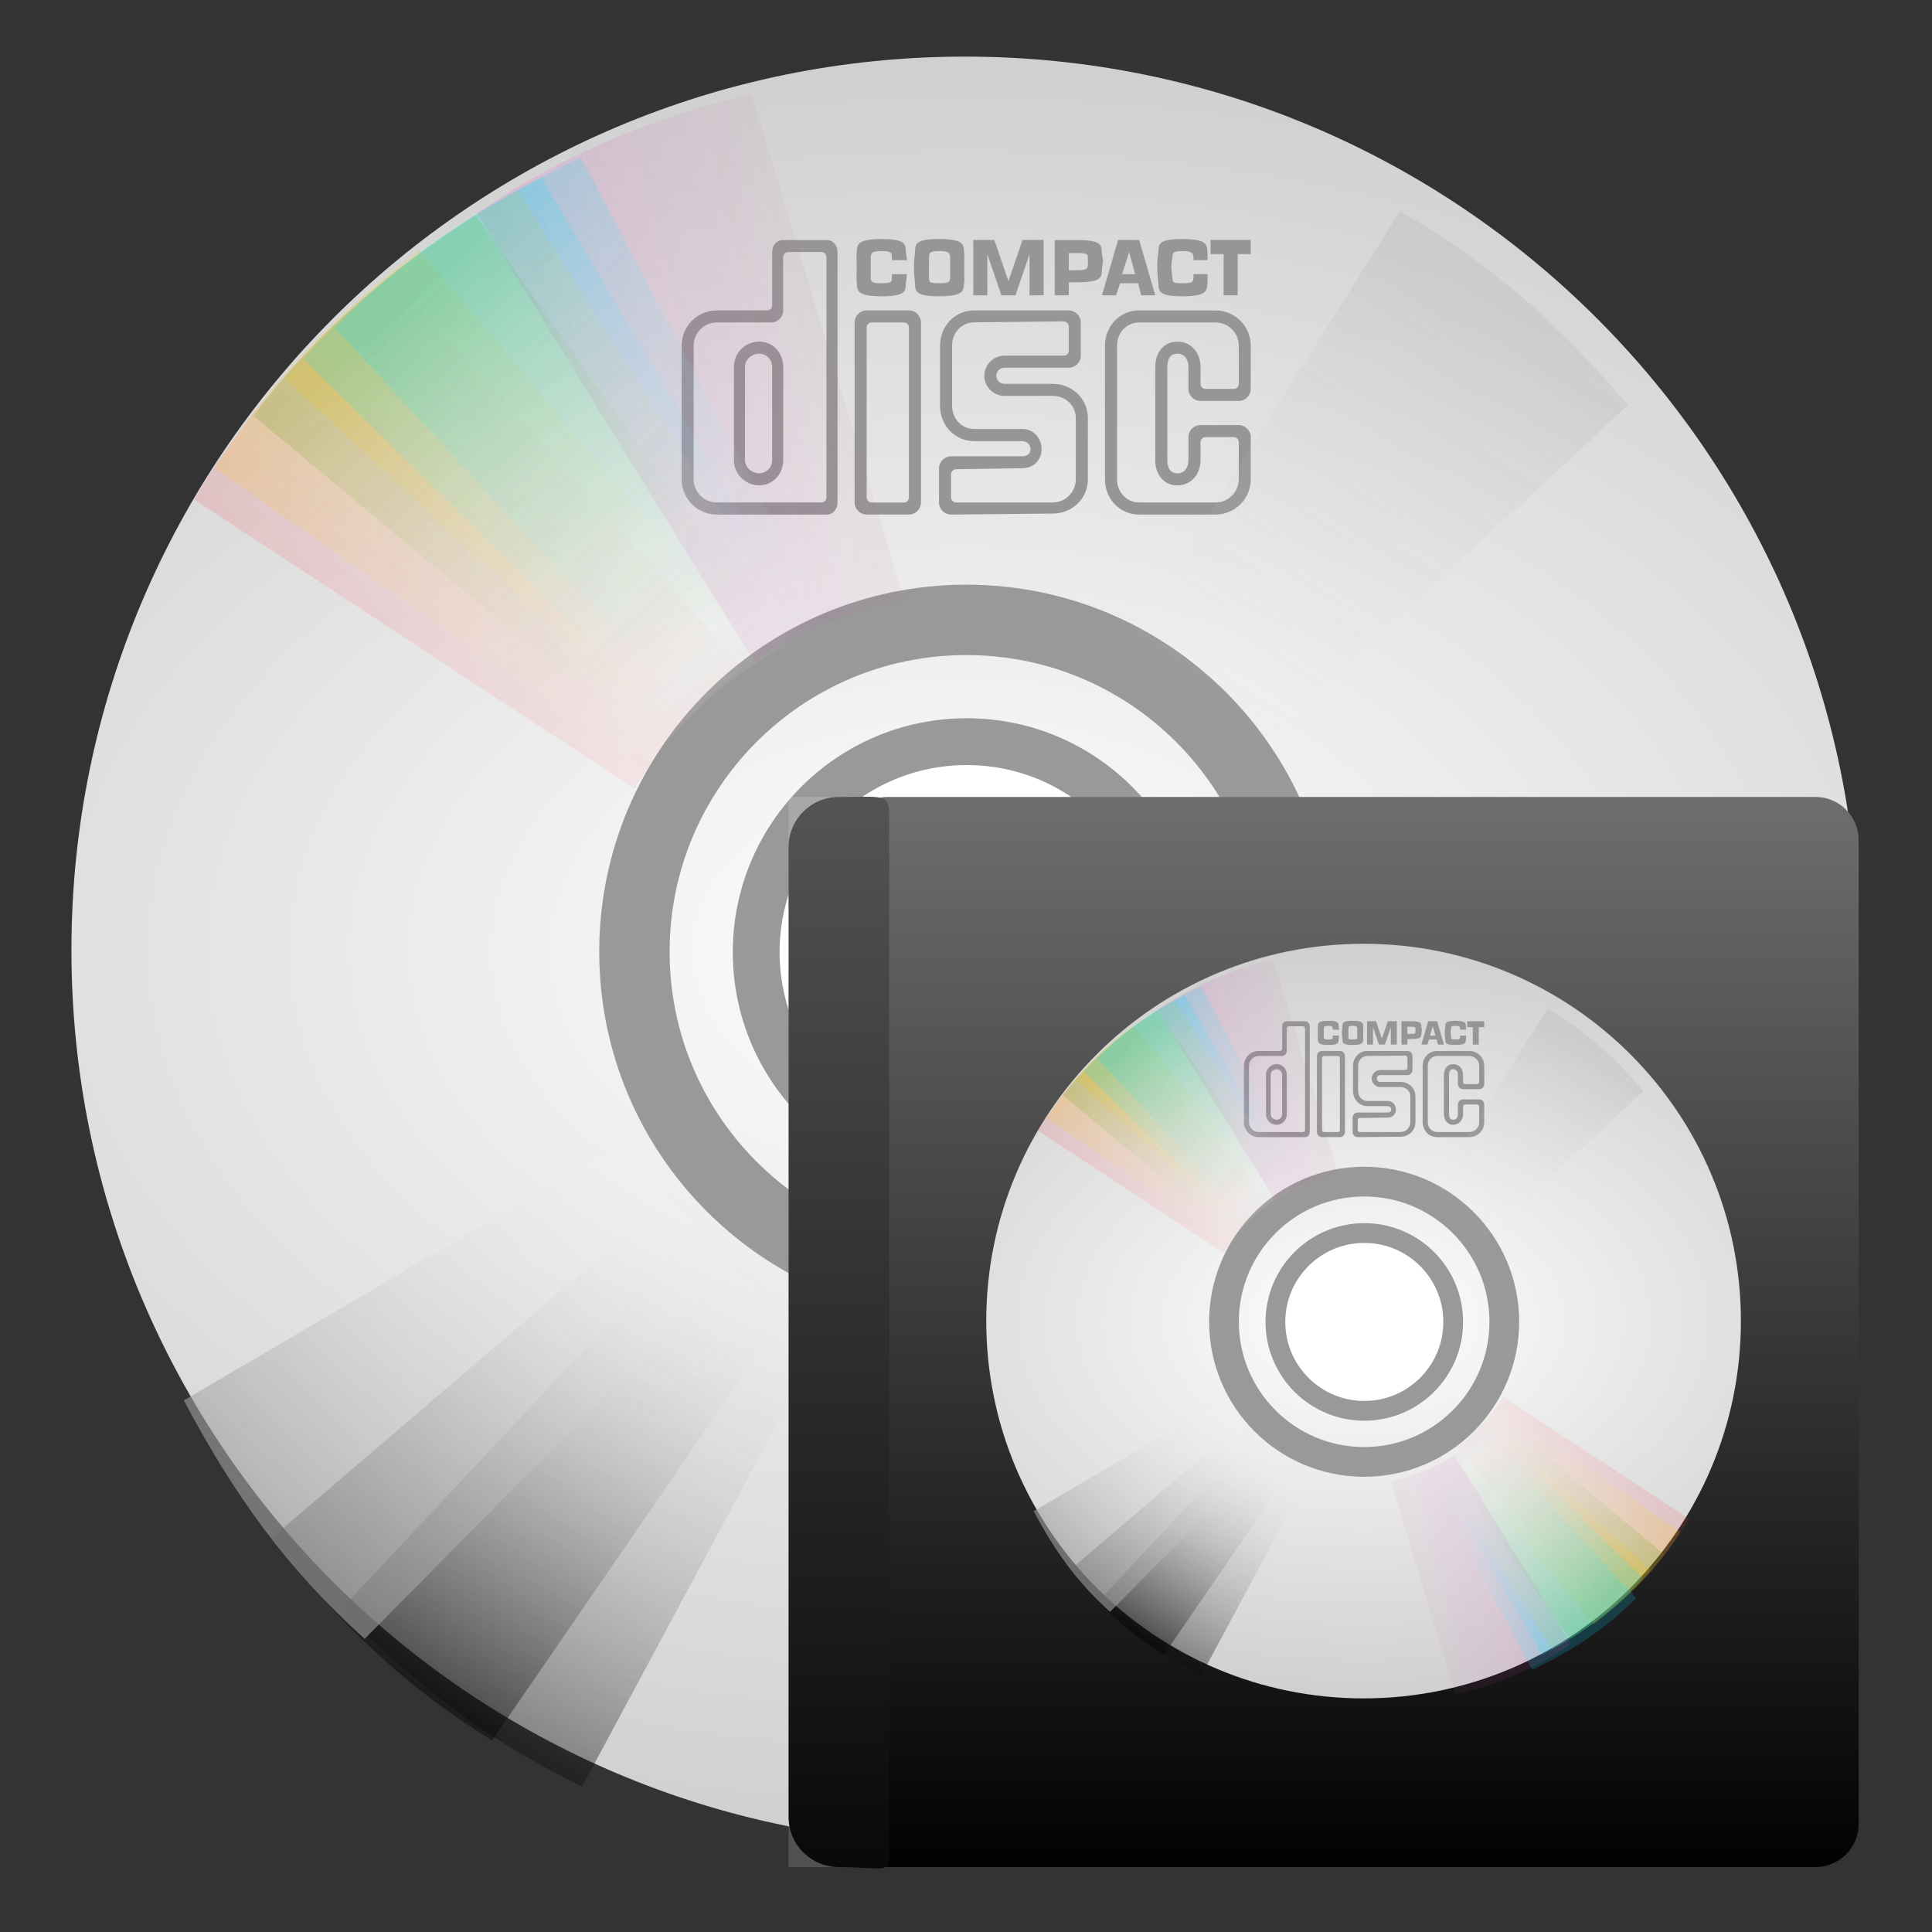 <?xml version="1.0" encoding="UTF-8" standalone="no"?>
<!-- Created with Inkscape (http://www.inkscape.org/) -->

<svg
   xmlns:dc="http://purl.org/dc/elements/1.1/"
   xmlns:cc="http://creativecommons.org/ns#"
   xmlns:rdf="http://www.w3.org/1999/02/22-rdf-syntax-ns#"
   xmlns:svg="http://www.w3.org/2000/svg"
   xmlns="http://www.w3.org/2000/svg"
   xmlns:xlink="http://www.w3.org/1999/xlink"
   xmlns:sodipodi="http://sodipodi.sourceforge.net/DTD/sodipodi-0.dtd"
   xmlns:inkscape="http://www.inkscape.org/namespaces/inkscape"
   width="48px"
   height="48px"
   id="svg4141"
   version="1.1"
   inkscape:version="0.48.2 r9819"
   sodipodi:docname="media-optical-audio-new.svg">
  <rect width="100%" height="100%" fill="#333333" stroke="none"/>
  <defs
     id="defs4143">
    <radialGradient
       r="20.268"
       fy="26.304"
       fx="22.768"
       cy="26.304"
       cx="22.768"
       gradientTransform="matrix(1.987,0,0,1.303,-22.471,-7.958)"
       gradientUnits="userSpaceOnUse"
       id="radialGradient4085"
       xlink:href="#linearGradient3763"
       inkscape:collect="always" />
    <linearGradient
       id="linearGradient3636">
      <stop
         style="stop-color:#b4b4b4;stop-opacity:1;"
         offset="0"
         id="stop3638" />
      <stop
         style="stop-color:#f0f0f0;stop-opacity:0.941;"
         offset="1"
         id="stop3640" />
    </linearGradient>
    <inkscape:perspective
       sodipodi:type="inkscape:persp3d"
       inkscape:vp_x="0 : 526.18109 : 1"
       inkscape:vp_y="0 : 1000 : 0"
       inkscape:vp_z="744.09448 : 526.18109 : 1"
       inkscape:persp3d-origin="372.04724 : 350.78739 : 1"
       id="perspective10" />
    <inkscape:perspective
       id="perspective3600"
       inkscape:persp3d-origin="0.5 : 0.33333333 : 1"
       inkscape:vp_z="1 : 0.5 : 1"
       inkscape:vp_y="0 : 1000 : 0"
       inkscape:vp_x="0 : 0.5 : 1"
       sodipodi:type="inkscape:persp3d" />
    <linearGradient
       inkscape:collect="always"
       xlink:href="#linearGradient3636"
       id="linearGradient3642"
       x1="24"
       y1="44.5"
       x2="24"
       y2="3.5"
       gradientUnits="userSpaceOnUse" />
    <style
       id="style2464"
       type="text/css" />
    <inkscape:perspective
       id="perspective3874"
       inkscape:persp3d-origin="204.75002 : 67.5 : 1"
       inkscape:vp_z="409.50003 : 101.25 : 1"
       inkscape:vp_y="0 : 1000 : 0"
       inkscape:vp_x="0 : 101.25 : 1"
       sodipodi:type="inkscape:persp3d" />
    <linearGradient
       inkscape:collect="always"
       xlink:href="#linearGradient3636"
       id="linearGradient3971"
       gradientUnits="userSpaceOnUse"
       x1="24"
       y1="44.5"
       x2="24"
       y2="3.5"
       gradientTransform="translate(-71.468,4.798)" />
    <linearGradient
       inkscape:collect="always"
       xlink:href="#linearGradient3636"
       id="linearGradient3976"
       gradientUnits="userSpaceOnUse"
       gradientTransform="matrix(-1,0,0,-1,-22.844,52.819)"
       x1="24"
       y1="44.5"
       x2="24"
       y2="3.5" />
    <linearGradient
       inkscape:collect="always"
       xlink:href="#linearGradient3636"
       id="linearGradient3979"
       gradientUnits="userSpaceOnUse"
       gradientTransform="translate(5e-4,1004.36)"
       x1="24"
       y1="44.5"
       x2="24"
       y2="3.5" />
    <linearGradient
       inkscape:collect="always"
       xlink:href="#linearGradient3636"
       id="linearGradient3985"
       gradientUnits="userSpaceOnUse"
       x1="24"
       y1="44.5"
       x2="24"
       y2="3.5"
       gradientTransform="translate(-64.65,50.003)" />
    <linearGradient
       inkscape:collect="always"
       xlink:href="#linearGradient3636"
       id="linearGradient3988"
       gradientUnits="userSpaceOnUse"
       gradientTransform="translate(-34.598,1004.365)"
       x1="24"
       y1="44.5"
       x2="24"
       y2="3.5" />
    <linearGradient
       inkscape:collect="always"
       xlink:href="#linearGradient3636"
       id="linearGradient3990"
       gradientUnits="userSpaceOnUse"
       x1="24"
       y1="44.5"
       x2="24"
       y2="3.5"
       gradientTransform="translate(-85.105,968.754)" />
    <linearGradient
       inkscape:collect="always"
       xlink:href="#linearGradient3636"
       id="linearGradient2876"
       gradientUnits="userSpaceOnUse"
       gradientTransform="translate(-52.527,987.692)"
       x1="24"
       y1="44.5"
       x2="24"
       y2="3.5" />
    <linearGradient
       inkscape:collect="always"
       xlink:href="#linearGradient3636"
       id="linearGradient3697"
       gradientUnits="userSpaceOnUse"
       gradientTransform="translate(-52.527,987.692)"
       x1="24"
       y1="44.5"
       x2="24"
       y2="3.5" />
    <linearGradient
       inkscape:collect="always"
       xlink:href="#linearGradient3636"
       id="linearGradient3699"
       gradientUnits="userSpaceOnUse"
       gradientTransform="translate(5e-4,1004.36)"
       x1="24"
       y1="44.5"
       x2="24"
       y2="3.5" />
    <linearGradient
       inkscape:collect="always"
       xlink:href="#linearGradient3636"
       id="linearGradient2875"
       gradientUnits="userSpaceOnUse"
       gradientTransform="translate(5e-4,1004.36)"
       x1="24"
       y1="44.5"
       x2="24"
       y2="3.5" />
    <linearGradient
       inkscape:collect="always"
       xlink:href="#linearGradient3636"
       id="linearGradient3661"
       gradientUnits="userSpaceOnUse"
       gradientTransform="translate(-52.527,987.692)"
       x1="24"
       y1="44.5"
       x2="24"
       y2="3.5" />
    <linearGradient
       id="linearGradient3637">
      <stop
         id="stop3639"
         style="stop-color:#f0f0f0;stop-opacity:1"
         offset="0" />
      <stop
         id="stop3641"
         style="stop-color:#dcdcdc;stop-opacity:1"
         offset="1" />
    </linearGradient>
    <linearGradient
       x1="45.448"
       y1="92.54"
       x2="45.448"
       y2="7.017"
       id="ButtonShadow"
       gradientUnits="userSpaceOnUse"
       gradientTransform="scale(1.006,0.994)">
      <stop
         id="stop3750"
         style="stop-color:#000000;stop-opacity:1"
         offset="0" />
      <stop
         id="stop3752"
         style="stop-color:#000000;stop-opacity:0.588"
         offset="1" />
    </linearGradient>
    <linearGradient
       id="linearGradient3737">
      <stop
         id="stop3739"
         style="stop-color:#ffffff;stop-opacity:1"
         offset="0" />
      <stop
         id="stop3741"
         style="stop-color:#ffffff;stop-opacity:0"
         offset="1" />
    </linearGradient>
    <linearGradient
       id="linearGradient3700">
      <stop
         id="stop3702"
         style="stop-color:#2276c5;stop-opacity:1"
         offset="0" />
      <stop
         id="stop3704"
         style="stop-color:#68baf4;stop-opacity:1"
         offset="1" />
    </linearGradient>
    <filter
       color-interpolation-filters="sRGB"
       id="filter3174">
      <feGaussianBlur
         id="feGaussianBlur3176"
         stdDeviation="1.71" />
    </filter>
    <linearGradient
       x1="36.357"
       y1="6"
       x2="36.357"
       y2="63.893"
       id="linearGradient3188"
       xlink:href="#linearGradient3737"
       gradientUnits="userSpaceOnUse" />
    <radialGradient
       cx="48"
       cy="90.172"
       r="42"
       fx="48"
       fy="90.172"
       id="radialGradient3619"
       xlink:href="#linearGradient3737"
       gradientUnits="userSpaceOnUse"
       gradientTransform="matrix(1.157,0,0,0.996,-7.551,0.197)" />
    <linearGradient
       x1="48"
       y1="90"
       x2="48"
       y2="5.988"
       id="linearGradient2843"
       xlink:href="#linearGradient3700"
       gradientUnits="userSpaceOnUse"
       gradientTransform="translate(0,100)" />
    <clipPath
       id="clipPath3625">
      <path
         d="M 0,0 0,96 96,96 96,0 0,0 z m 12,6 72,0 c 3.324,0 6,2.676 6,6 l 0,72 c 0,3.324 -2.676,6 -6,6 L 12,90 C 8.676,90 6,87.324 6,84 L 6,12 C 6,8.676 8.676,6 12,6 z"
         inkscape:connector-curvature="0"
         id="path3627"
         style="fill:#ffffff;fill-opacity:1;stroke:none" />
    </clipPath>
    <linearGradient
       x1="44.512"
       y1="6"
       x2="44.512"
       y2="90.015"
       id="linearGradient3643"
       xlink:href="#linearGradient3637"
       gradientUnits="userSpaceOnUse" />
    <clipPath
       id="clipPath3649">
      <rect
         width="76"
         height="76"
         rx="4"
         ry="4"
         x="10"
         y="10"
         id="rect3651"
         style="fill:#ffffff;fill-opacity:1;fill-rule:nonzero;stroke:none" />
    </clipPath>
    <filter
       color-interpolation-filters="sRGB"
       id="filter3657">
      <feGaussianBlur
         id="feGaussianBlur3659"
         stdDeviation="1.14" />
    </filter>
    <linearGradient
       id="linearGradient4081">
      <stop
         id="stop4083"
         style="stop-color:#aaaaaa;stop-opacity:1"
         offset="0" />
      <stop
         id="stop4085"
         style="stop-color:#f0f0f0;stop-opacity:1"
         offset="1" />
    </linearGradient>
    <linearGradient
       x1="48"
       y1="72"
       x2="48"
       y2="24"
       id="linearGradient3856"
       xlink:href="#linearGradient4081"
       gradientUnits="userSpaceOnUse"
       gradientTransform="translate(104,0)" />
    <linearGradient
       x1="27"
       y1="48"
       x2="69"
       y2="48"
       id="linearGradient3940"
       xlink:href="#linearGradient4081"
       gradientUnits="userSpaceOnUse"
       gradientTransform="matrix(0,-1,1,0,4,100)" />
    <linearGradient
       x1="45.448"
       y1="92.54"
       x2="45.448"
       y2="7.017"
       id="ButtonShadow-0"
       gradientUnits="userSpaceOnUse"
       gradientTransform="matrix(1.006,0,0,0.994,100,0)">
      <stop
         id="stop3750-8"
         style="stop-color:#000000;stop-opacity:1"
         offset="0" />
      <stop
         id="stop3752-5"
         style="stop-color:#000000;stop-opacity:0.588"
         offset="1" />
    </linearGradient>
    <linearGradient
       x1="32.251"
       y1="6.132"
       x2="32.251"
       y2="90.239"
       id="linearGradient3780"
       xlink:href="#ButtonShadow-0"
       gradientUnits="userSpaceOnUse"
       gradientTransform="matrix(1.024,0,0,-1.012,-1.143,98.071)" />
    <linearGradient
       x1="32.251"
       y1="6.132"
       x2="32.251"
       y2="90.239"
       id="linearGradient3772"
       xlink:href="#ButtonShadow-0"
       gradientUnits="userSpaceOnUse"
       gradientTransform="matrix(1.024,0,0,-1.012,-1.143,98.071)" />
    <linearGradient
       x1="32.251"
       y1="6.132"
       x2="32.251"
       y2="90.239"
       id="linearGradient3725-8"
       xlink:href="#ButtonShadow-0"
       gradientUnits="userSpaceOnUse"
       gradientTransform="matrix(1.024,0,0,-1.012,-1.143,98.071)" />
    <linearGradient
       x1="32.251"
       y1="6.132"
       x2="32.251"
       y2="90.239"
       id="linearGradient3721-8"
       xlink:href="#ButtonShadow-0"
       gradientUnits="userSpaceOnUse"
       gradientTransform="matrix(1,0,0,-1,0,97)" />
    <linearGradient
       x1="32.251"
       y1="6.132"
       x2="32.251"
       y2="90.239"
       id="linearGradient3289"
       xlink:href="#ButtonShadow-0"
       gradientUnits="userSpaceOnUse"
       gradientTransform="matrix(1.024,0,0,-1.012,-1.143,98.071)" />
    <linearGradient
       x1="36.357"
       y1="6"
       x2="36.357"
       y2="63.893"
       id="linearGradient3188-5"
       xlink:href="#linearGradient3737-5"
       gradientUnits="userSpaceOnUse" />
    <linearGradient
       id="linearGradient3737-5">
      <stop
         id="stop3739-6"
         style="stop-color:#ffffff;stop-opacity:1"
         offset="0" />
      <stop
         id="stop3741-1"
         style="stop-color:#ffffff;stop-opacity:0"
         offset="1" />
    </linearGradient>
    <radialGradient
       cx="48"
       cy="90.172"
       r="42"
       fx="48"
       fy="90.172"
       id="radialGradient3619-1"
       xlink:href="#linearGradient3737-5"
       gradientUnits="userSpaceOnUse"
       gradientTransform="matrix(1.157,0,0,0.996,-7.551,0.197)" />
    <linearGradient
       id="linearGradient3763">
      <stop
         id="stop3765"
         offset="0"
         style="stop-color:#ffffff;stop-opacity:1;" />
      <stop
         id="stop3767"
         offset="1"
         style="stop-color:#c1c1c1;stop-opacity:1;" />
    </linearGradient>
    <linearGradient
       id="linearGradient3948">
      <stop
         style="stop-color:#ffffff;stop-opacity:1;"
         offset="0"
         id="stop3950" />
      <stop
         style="stop-color:#636363;stop-opacity:1;"
         offset="1"
         id="stop3952" />
    </linearGradient>
    <linearGradient
       id="linearGradient3883">
      <stop
         style="stop-color:#ff00b7;stop-opacity:0.181;"
         offset="0"
         id="stop3885" />
      <stop
         style="stop-color:#999999;stop-opacity:0;"
         offset="1"
         id="stop3887" />
    </linearGradient>
    <linearGradient
       id="linearGradient3789">
      <stop
         style="stop-color:#ff0013;stop-opacity:0.181;"
         offset="0"
         id="stop3791" />
      <stop
         style="stop-color:#ffffff;stop-opacity:0"
         offset="1"
         id="stop3793" />
    </linearGradient>
    <linearGradient
       id="linearGradient3802">
      <stop
         id="stop3804"
         offset="0"
         style="stop-color:#ffc300;stop-opacity:0.18;" />
      <stop
         id="stop3806"
         offset="1"
         style="stop-color:#ffffff;stop-opacity:0" />
    </linearGradient>
    <linearGradient
       id="linearGradient3823">
      <stop
         style="stop-color:#4d9600;stop-opacity:0.18;"
         offset="0"
         id="stop3825" />
      <stop
         style="stop-color:#ffffff;stop-opacity:0"
         offset="1"
         id="stop3827" />
    </linearGradient>
    <linearGradient
       id="linearGradient3154">
      <stop
         id="stop3156"
         offset="0"
         style="stop-color:#ffc300;stop-opacity:0.18;" />
      <stop
         id="stop3158"
         offset="1"
         style="stop-color:#ffffff;stop-opacity:0" />
    </linearGradient>
    <linearGradient
       id="linearGradient3877">
      <stop
         style="stop-color:#00dfff;stop-opacity:0.18;"
         offset="0"
         id="stop3879" />
      <stop
         style="stop-color:#ffffff;stop-opacity:0"
         offset="1"
         id="stop3881" />
    </linearGradient>
    <linearGradient
       id="linearGradient3165">
      <stop
         style="stop-color:#00dfff;stop-opacity:0.18;"
         offset="0"
         id="stop3167" />
      <stop
         style="stop-color:#ffffff;stop-opacity:0"
         offset="1"
         id="stop3169" />
    </linearGradient>
    <linearGradient
       id="linearGradient3981">
      <stop
         id="stop3983"
         offset="0"
         style="stop-color:#9a9a9a;stop-opacity:0.18;" />
      <stop
         id="stop3985"
         offset="1"
         style="stop-color:#ffffff;stop-opacity:0" />
    </linearGradient>
    <linearGradient
       id="linearGradient3176">
      <stop
         style="stop-color:#ff00b7;stop-opacity:0.181;"
         offset="0"
         id="stop3178" />
      <stop
         style="stop-color:#999999;stop-opacity:0;"
         offset="1"
         id="stop3180" />
    </linearGradient>
    <linearGradient
       id="linearGradient3183">
      <stop
         style="stop-color:#ff0013;stop-opacity:0.181;"
         offset="0"
         id="stop3185" />
      <stop
         style="stop-color:#ffffff;stop-opacity:0"
         offset="1"
         id="stop3187" />
    </linearGradient>
    <linearGradient
       id="linearGradient3191">
      <stop
         id="stop3193"
         offset="0"
         style="stop-color:#ffc300;stop-opacity:0.18;" />
      <stop
         id="stop3195"
         offset="1"
         style="stop-color:#ffffff;stop-opacity:0" />
    </linearGradient>
    <linearGradient
       id="linearGradient3198">
      <stop
         style="stop-color:#4d9600;stop-opacity:0.18;"
         offset="0"
         id="stop3200" />
      <stop
         style="stop-color:#ffffff;stop-opacity:0"
         offset="1"
         id="stop3202" />
    </linearGradient>
    <linearGradient
       id="linearGradient3205">
      <stop
         id="stop3207"
         offset="0"
         style="stop-color:#ffc300;stop-opacity:0.18;" />
      <stop
         id="stop3209"
         offset="1"
         style="stop-color:#ffffff;stop-opacity:0" />
    </linearGradient>
    <linearGradient
       id="linearGradient3212">
      <stop
         style="stop-color:#00dfff;stop-opacity:0.18;"
         offset="0"
         id="stop3214" />
      <stop
         style="stop-color:#ffffff;stop-opacity:0"
         offset="1"
         id="stop3216" />
    </linearGradient>
    <linearGradient
       id="linearGradient3219">
      <stop
         style="stop-color:#00dfff;stop-opacity:0.18;"
         offset="0"
         id="stop3221" />
      <stop
         style="stop-color:#ffffff;stop-opacity:0"
         offset="1"
         id="stop3223" />
    </linearGradient>
    <linearGradient
       id="linearGradient3993">
      <stop
         style="stop-color:#000000;stop-opacity:0.436;"
         offset="0"
         id="stop3995" />
      <stop
         style="stop-color:#ffffff;stop-opacity:0"
         offset="1"
         id="stop3997" />
    </linearGradient>
    <linearGradient
       id="linearGradient3230">
      <stop
         style="stop-color:#000000;stop-opacity:0.436;"
         offset="0"
         id="stop3232" />
      <stop
         style="stop-color:#ffffff;stop-opacity:0"
         offset="1"
         id="stop3234" />
    </linearGradient>
    <linearGradient
       id="linearGradient4009">
      <stop
         style="stop-color:#9a9a9a;stop-opacity:0.644;"
         offset="0"
         id="stop4011" />
      <stop
         style="stop-color:#ffffff;stop-opacity:0"
         offset="1"
         id="stop4013" />
    </linearGradient>
    <linearGradient
       id="linearGradient3763-7">
      <stop
         id="stop3765-7"
         offset="0"
         style="stop-color:#ffffff;stop-opacity:1;" />
      <stop
         id="stop3767-6"
         offset="1"
         style="stop-color:#c1c1c1;stop-opacity:1;" />
    </linearGradient>
    <radialGradient
       inkscape:collect="always"
       xlink:href="#linearGradient3763-7"
       id="radialGradient3294"
       gradientUnits="userSpaceOnUse"
       gradientTransform="matrix(1.987,0,0,1.303,-22.471,-7.958)"
       cx="22.768"
       cy="26.304"
       fx="22.768"
       fy="26.304"
       r="20.268" />
    <linearGradient
       inkscape:collect="always"
       xlink:href="#linearGradient3883"
       id="linearGradient3296"
       gradientUnits="userSpaceOnUse"
       gradientTransform="matrix(-0.289,-0.957,0.957,-0.289,10.289,1059.918)"
       x1="14.89"
       y1="31.294"
       x2="15.601"
       y2="18.92" />
    <linearGradient
       inkscape:collect="always"
       xlink:href="#linearGradient3789"
       id="linearGradient3298"
       gradientUnits="userSpaceOnUse"
       gradientTransform="matrix(-0.667,-0.745,0.745,-0.667,25.299,1063.145)"
       x1="14.89"
       y1="31.294"
       x2="15.601"
       y2="18.92" />
    <linearGradient
       inkscape:collect="always"
       xlink:href="#linearGradient3802"
       id="linearGradient3300"
       gradientUnits="userSpaceOnUse"
       gradientTransform="matrix(-0.667,-0.745,0.745,-0.667,-723.377,1732.643)"
       x1="8.838"
       y1="1029.666"
       x2="19.114"
       y2="1029.666" />
    <linearGradient
       inkscape:collect="always"
       xlink:href="#linearGradient3823"
       id="linearGradient3302"
       gradientUnits="userSpaceOnUse"
       gradientTransform="matrix(-0.667,-0.745,0.745,-0.667,-723.377,1732.643)"
       x1="8.862"
       y1="1028.451"
       x2="19.059"
       y2="1028.451" />
    <linearGradient
       inkscape:collect="always"
       xlink:href="#linearGradient3802"
       id="linearGradient3304"
       gradientUnits="userSpaceOnUse"
       gradientTransform="matrix(-0.667,-0.745,0.745,-0.667,-723.377,1732.643)"
       x1="8.873"
       y1="1027.535"
       x2="19.172"
       y2="1027.535" />
    <linearGradient
       inkscape:collect="always"
       xlink:href="#linearGradient3877"
       id="linearGradient3306"
       gradientUnits="userSpaceOnUse"
       gradientTransform="matrix(-0.667,-0.745,0.745,-0.667,-723.377,1732.643)"
       x1="8.88"
       y1="1027.033"
       x2="19.236"
       y2="1027.033" />
    <linearGradient
       inkscape:collect="always"
       xlink:href="#linearGradient3877"
       id="linearGradient3308"
       gradientUnits="userSpaceOnUse"
       gradientTransform="matrix(-0.667,-0.745,0.745,-0.667,-723.09,1732.93)"
       x1="8.891"
       y1="1026.207"
       x2="19.348"
       y2="1026.207" />
    <linearGradient
       inkscape:collect="always"
       xlink:href="#linearGradient3981"
       id="linearGradient3310"
       gradientUnits="userSpaceOnUse"
       gradientTransform="matrix(-0.547,0.837,-0.837,-0.547,900.006,1569.852)"
       x1="8.891"
       y1="1026.207"
       x2="19.348"
       y2="1026.207" />
    <linearGradient
       inkscape:collect="always"
       xlink:href="#linearGradient3883"
       id="linearGradient3312"
       gradientUnits="userSpaceOnUse"
       gradientTransform="matrix(0.289,0.957,-0.957,0.289,41.368,996.472)"
       x1="14.89"
       y1="31.294"
       x2="15.601"
       y2="18.92" />
    <linearGradient
       inkscape:collect="always"
       xlink:href="#linearGradient3789"
       id="linearGradient3314"
       gradientUnits="userSpaceOnUse"
       gradientTransform="matrix(0.667,0.745,-0.745,0.667,26.292,993.047)"
       x1="14.89"
       y1="31.294"
       x2="15.601"
       y2="18.92" />
    <linearGradient
       inkscape:collect="always"
       xlink:href="#linearGradient3802"
       id="linearGradient3316"
       gradientUnits="userSpaceOnUse"
       gradientTransform="matrix(0.667,0.745,-0.745,0.667,774.968,323.549)"
       x1="8.838"
       y1="1029.666"
       x2="19.114"
       y2="1029.666" />
    <linearGradient
       inkscape:collect="always"
       xlink:href="#linearGradient3823"
       id="linearGradient3318"
       gradientUnits="userSpaceOnUse"
       gradientTransform="matrix(0.667,0.745,-0.745,0.667,774.968,323.549)"
       x1="8.862"
       y1="1028.451"
       x2="19.059"
       y2="1028.451" />
    <linearGradient
       inkscape:collect="always"
       xlink:href="#linearGradient3802"
       id="linearGradient3320"
       gradientUnits="userSpaceOnUse"
       gradientTransform="matrix(0.667,0.745,-0.745,0.667,774.968,323.549)"
       x1="8.873"
       y1="1027.535"
       x2="19.172"
       y2="1027.535" />
    <linearGradient
       inkscape:collect="always"
       xlink:href="#linearGradient3877"
       id="linearGradient3322"
       gradientUnits="userSpaceOnUse"
       gradientTransform="matrix(0.667,0.745,-0.745,0.667,774.968,323.549)"
       x1="8.88"
       y1="1027.033"
       x2="19.236"
       y2="1027.033" />
    <linearGradient
       inkscape:collect="always"
       xlink:href="#linearGradient3877"
       id="linearGradient3324"
       gradientUnits="userSpaceOnUse"
       gradientTransform="matrix(0.667,0.745,-0.745,0.667,774.968,323.549)"
       x1="8.891"
       y1="1026.207"
       x2="19.348"
       y2="1026.207" />
    <linearGradient
       inkscape:collect="always"
       xlink:href="#linearGradient3993"
       id="linearGradient3326"
       gradientUnits="userSpaceOnUse"
       gradientTransform="matrix(0.488,-0.873,0.873,0.488,-884.25,549.877)"
       x1="8.891"
       y1="1026.207"
       x2="19.348"
       y2="1026.207" />
    <linearGradient
       inkscape:collect="always"
       xlink:href="#linearGradient3993"
       id="linearGradient3328"
       gradientUnits="userSpaceOnUse"
       gradientTransform="matrix(0.58,-0.815,0.815,0.58,-826.69,453.47)"
       x1="8.891"
       y1="1026.207"
       x2="19.348"
       y2="1026.207" />
    <linearGradient
       inkscape:collect="always"
       xlink:href="#linearGradient4009"
       id="linearGradient3330"
       gradientUnits="userSpaceOnUse"
       gradientTransform="matrix(0.715,-0.699,0.699,0.715,-711.318,311.409)"
       x1="8.891"
       y1="1026.207"
       x2="19.348"
       y2="1026.207" />
    <linearGradient
       inkscape:collect="always"
       xlink:href="#linearGradient3795"
       id="linearGradient3787"
       gradientUnits="userSpaceOnUse"
       gradientTransform="matrix(0.717,0,0,0.775,42.695,241.489)"
       x1="23.204"
       y1="1053.158"
       x2="23.204"
       y2="1004.847" />
    <linearGradient
       id="linearGradient3795">
      <stop
         style="stop-color:#000000;stop-opacity:1;"
         offset="0"
         id="stop3797" />
      <stop
         style="stop-color:#6d6d6d;stop-opacity:1;"
         offset="1"
         id="stop3799" />
    </linearGradient>
    <radialGradient
       inkscape:collect="always"
       xlink:href="#linearGradient3763-6"
       id="radialGradient4338-8"
       gradientUnits="userSpaceOnUse"
       gradientTransform="matrix(1.987,0,0,1.303,-22.471,-7.958)"
       cx="22.768"
       cy="26.304"
       fx="22.768"
       fy="26.304"
       r="20.268" />
    <linearGradient
       id="linearGradient3763-6">
      <stop
         id="stop3765-2"
         offset="0"
         style="stop-color:#ffffff;stop-opacity:1;" />
      <stop
         id="stop3767-8"
         offset="1"
         style="stop-color:#c1c1c1;stop-opacity:1;" />
    </linearGradient>
    <linearGradient
       inkscape:collect="always"
       xlink:href="#linearGradient3795"
       id="linearGradient3056"
       gradientUnits="userSpaceOnUse"
       x1="23.204"
       y1="1058.292"
       x2="23.204"
       y2="988.181"
       gradientTransform="matrix(0.073,0,0,0.775,39.885,241.489)" />
    <linearGradient
       id="linearGradient3289-4">
      <stop
         style="stop-color:#000000;stop-opacity:1;"
         offset="0"
         id="stop3291" />
      <stop
         style="stop-color:#6d6d6d;stop-opacity:1;"
         offset="1"
         id="stop3293" />
    </linearGradient>
    <linearGradient
       inkscape:collect="always"
       xlink:href="#linearGradient3883-2"
       id="linearGradient3161-7"
       gradientUnits="userSpaceOnUse"
       gradientTransform="matrix(-0.289,-0.957,0.957,-0.289,10.289,1059.918)"
       x1="14.89"
       y1="31.294"
       x2="15.601"
       y2="18.92" />
    <linearGradient
       id="linearGradient3883-2">
      <stop
         style="stop-color:#ff00b7;stop-opacity:0.181;"
         offset="0"
         id="stop3885-4" />
      <stop
         style="stop-color:#999999;stop-opacity:0;"
         offset="1"
         id="stop3887-0" />
    </linearGradient>
    <linearGradient
       inkscape:collect="always"
       xlink:href="#linearGradient3789-2"
       id="linearGradient3158-6"
       gradientUnits="userSpaceOnUse"
       gradientTransform="matrix(-0.667,-0.745,0.745,-0.667,25.299,1063.145)"
       x1="14.89"
       y1="31.294"
       x2="15.601"
       y2="18.92" />
    <linearGradient
       id="linearGradient3789-2">
      <stop
         style="stop-color:#ff0013;stop-opacity:0.181;"
         offset="0"
         id="stop3791-9" />
      <stop
         style="stop-color:#ffffff;stop-opacity:0"
         offset="1"
         id="stop3793-9" />
    </linearGradient>
    <linearGradient
       inkscape:collect="always"
       xlink:href="#linearGradient3802-8"
       id="linearGradient3155-0"
       gradientUnits="userSpaceOnUse"
       x1="8.838"
       y1="1029.666"
       x2="19.114"
       y2="1029.666"
       gradientTransform="matrix(-0.667,-0.745,0.745,-0.667,-723.377,1732.643)" />
    <linearGradient
       id="linearGradient3802-8">
      <stop
         id="stop3804-1"
         offset="0"
         style="stop-color:#ffc300;stop-opacity:0.18;" />
      <stop
         id="stop3806-3"
         offset="1"
         style="stop-color:#ffffff;stop-opacity:0" />
    </linearGradient>
    <linearGradient
       inkscape:collect="always"
       xlink:href="#linearGradient3823-1"
       id="linearGradient3152-1"
       gradientUnits="userSpaceOnUse"
       x1="8.862"
       y1="1028.451"
       x2="19.059"
       y2="1028.451"
       gradientTransform="matrix(-0.667,-0.745,0.745,-0.667,-723.377,1732.643)" />
    <linearGradient
       id="linearGradient3823-1">
      <stop
         style="stop-color:#4d9600;stop-opacity:0.18;"
         offset="0"
         id="stop3825-0" />
      <stop
         style="stop-color:#ffffff;stop-opacity:0"
         offset="1"
         id="stop3827-3" />
    </linearGradient>
    <linearGradient
       inkscape:collect="always"
       xlink:href="#linearGradient3802-8"
       id="linearGradient3149-4"
       gradientUnits="userSpaceOnUse"
       x1="8.873"
       y1="1027.535"
       x2="19.172"
       y2="1027.535"
       gradientTransform="matrix(-0.667,-0.745,0.745,-0.667,-723.377,1732.643)" />
    <linearGradient
       id="linearGradient3312-0">
      <stop
         id="stop3314"
         offset="0"
         style="stop-color:#ffc300;stop-opacity:0.18;" />
      <stop
         id="stop3316"
         offset="1"
         style="stop-color:#ffffff;stop-opacity:0" />
    </linearGradient>
    <linearGradient
       inkscape:collect="always"
       xlink:href="#linearGradient3877-9"
       id="linearGradient3146-3"
       gradientUnits="userSpaceOnUse"
       x1="8.88"
       y1="1027.033"
       x2="19.236"
       y2="1027.033"
       gradientTransform="matrix(-0.667,-0.745,0.745,-0.667,-723.377,1732.643)" />
    <linearGradient
       id="linearGradient3877-9">
      <stop
         style="stop-color:#00dfff;stop-opacity:0.18;"
         offset="0"
         id="stop3879-1" />
      <stop
         style="stop-color:#ffffff;stop-opacity:0"
         offset="1"
         id="stop3881-9" />
    </linearGradient>
    <linearGradient
       inkscape:collect="always"
       xlink:href="#linearGradient3877-9"
       id="linearGradient3143-6"
       gradientUnits="userSpaceOnUse"
       x1="8.891"
       y1="1026.207"
       x2="19.348"
       y2="1026.207"
       gradientTransform="matrix(-0.667,-0.745,0.745,-0.667,-723.09,1732.93)" />
    <linearGradient
       id="linearGradient3323">
      <stop
         style="stop-color:#00dfff;stop-opacity:0.18;"
         offset="0"
         id="stop3325" />
      <stop
         style="stop-color:#ffffff;stop-opacity:0"
         offset="1"
         id="stop3327" />
    </linearGradient>
    <linearGradient
       inkscape:collect="always"
       xlink:href="#linearGradient3981-3"
       id="linearGradient3200-9"
       gradientUnits="userSpaceOnUse"
       gradientTransform="matrix(-0.547,0.837,-0.837,-0.547,900.006,1569.852)"
       x1="8.891"
       y1="1026.207"
       x2="19.348"
       y2="1026.207" />
    <linearGradient
       id="linearGradient3981-3">
      <stop
         id="stop3983-3"
         offset="0"
         style="stop-color:#9a9a9a;stop-opacity:0.18;" />
      <stop
         id="stop3985-8"
         offset="1"
         style="stop-color:#ffffff;stop-opacity:0" />
    </linearGradient>
    <linearGradient
       inkscape:collect="always"
       xlink:href="#linearGradient3883-2"
       id="linearGradient3196-0"
       gradientUnits="userSpaceOnUse"
       gradientTransform="matrix(0.289,0.957,-0.957,0.289,41.368,996.472)"
       x1="14.89"
       y1="31.294"
       x2="15.601"
       y2="18.92" />
    <linearGradient
       id="linearGradient3334">
      <stop
         style="stop-color:#ff00b7;stop-opacity:0.181;"
         offset="0"
         id="stop3336" />
      <stop
         style="stop-color:#999999;stop-opacity:0;"
         offset="1"
         id="stop3338" />
    </linearGradient>
    <linearGradient
       inkscape:collect="always"
       xlink:href="#linearGradient3789-2"
       id="linearGradient3193-5"
       gradientUnits="userSpaceOnUse"
       gradientTransform="matrix(0.667,0.745,-0.745,0.667,26.292,993.047)"
       x1="14.89"
       y1="31.294"
       x2="15.601"
       y2="18.92" />
    <linearGradient
       id="linearGradient3341">
      <stop
         style="stop-color:#ff0013;stop-opacity:0.181;"
         offset="0"
         id="stop3343" />
      <stop
         style="stop-color:#ffffff;stop-opacity:0"
         offset="1"
         id="stop3345" />
    </linearGradient>
    <linearGradient
       inkscape:collect="always"
       xlink:href="#linearGradient3802-8"
       id="linearGradient3190-6"
       gradientUnits="userSpaceOnUse"
       x1="8.838"
       y1="1029.666"
       x2="19.114"
       y2="1029.666"
       gradientTransform="matrix(0.667,0.745,-0.745,0.667,774.968,323.549)" />
    <linearGradient
       id="linearGradient3348">
      <stop
         id="stop3350"
         offset="0"
         style="stop-color:#ffc300;stop-opacity:0.18;" />
      <stop
         id="stop3352"
         offset="1"
         style="stop-color:#ffffff;stop-opacity:0" />
    </linearGradient>
    <linearGradient
       inkscape:collect="always"
       xlink:href="#linearGradient3823-1"
       id="linearGradient3187-6"
       gradientUnits="userSpaceOnUse"
       x1="8.862"
       y1="1028.451"
       x2="19.059"
       y2="1028.451"
       gradientTransform="matrix(0.667,0.745,-0.745,0.667,774.968,323.549)" />
    <linearGradient
       id="linearGradient3355">
      <stop
         style="stop-color:#4d9600;stop-opacity:0.18;"
         offset="0"
         id="stop3357" />
      <stop
         style="stop-color:#ffffff;stop-opacity:0"
         offset="1"
         id="stop3359" />
    </linearGradient>
    <linearGradient
       inkscape:collect="always"
       xlink:href="#linearGradient3802-8"
       id="linearGradient3184-4"
       gradientUnits="userSpaceOnUse"
       x1="8.873"
       y1="1027.535"
       x2="19.172"
       y2="1027.535"
       gradientTransform="matrix(0.667,0.745,-0.745,0.667,774.968,323.549)" />
    <linearGradient
       id="linearGradient3362">
      <stop
         id="stop3364"
         offset="0"
         style="stop-color:#ffc300;stop-opacity:0.18;" />
      <stop
         id="stop3366"
         offset="1"
         style="stop-color:#ffffff;stop-opacity:0" />
    </linearGradient>
    <linearGradient
       inkscape:collect="always"
       xlink:href="#linearGradient3877-9"
       id="linearGradient3181-0"
       gradientUnits="userSpaceOnUse"
       x1="8.88"
       y1="1027.033"
       x2="19.236"
       y2="1027.033"
       gradientTransform="matrix(0.667,0.745,-0.745,0.667,774.968,323.549)" />
    <linearGradient
       id="linearGradient3369">
      <stop
         style="stop-color:#00dfff;stop-opacity:0.18;"
         offset="0"
         id="stop3371" />
      <stop
         style="stop-color:#ffffff;stop-opacity:0"
         offset="1"
         id="stop3373" />
    </linearGradient>
    <linearGradient
       inkscape:collect="always"
       xlink:href="#linearGradient3877-9"
       id="linearGradient3178-0"
       gradientUnits="userSpaceOnUse"
       x1="8.891"
       y1="1026.207"
       x2="19.348"
       y2="1026.207"
       gradientTransform="matrix(0.667,0.745,-0.745,0.667,774.968,323.549)" />
    <linearGradient
       id="linearGradient3376">
      <stop
         style="stop-color:#00dfff;stop-opacity:0.18;"
         offset="0"
         id="stop3378" />
      <stop
         style="stop-color:#ffffff;stop-opacity:0"
         offset="1"
         id="stop3380" />
    </linearGradient>
    <linearGradient
       inkscape:collect="always"
       xlink:href="#linearGradient3993-6"
       id="linearGradient3991-4"
       gradientUnits="userSpaceOnUse"
       gradientTransform="matrix(0.488,-0.873,0.873,0.488,-884.25,549.877)"
       x1="8.891"
       y1="1026.207"
       x2="19.348"
       y2="1026.207" />
    <linearGradient
       id="linearGradient3993-6">
      <stop
         style="stop-color:#000000;stop-opacity:0.436;"
         offset="0"
         id="stop3995-2" />
      <stop
         style="stop-color:#ffffff;stop-opacity:0"
         offset="1"
         id="stop3997-6" />
    </linearGradient>
    <linearGradient
       inkscape:collect="always"
       xlink:href="#linearGradient3993-6"
       id="linearGradient4001-7"
       gradientUnits="userSpaceOnUse"
       gradientTransform="matrix(0.58,-0.815,0.815,0.58,-826.69,453.47)"
       x1="8.891"
       y1="1026.207"
       x2="19.348"
       y2="1026.207" />
    <linearGradient
       id="linearGradient3387">
      <stop
         style="stop-color:#000000;stop-opacity:0.436;"
         offset="0"
         id="stop3389" />
      <stop
         style="stop-color:#ffffff;stop-opacity:0"
         offset="1"
         id="stop3391" />
    </linearGradient>
    <linearGradient
       inkscape:collect="always"
       xlink:href="#linearGradient4009-6"
       id="linearGradient4007-5"
       gradientUnits="userSpaceOnUse"
       gradientTransform="matrix(0.715,-0.699,0.699,0.715,-711.318,311.409)"
       x1="8.891"
       y1="1026.207"
       x2="19.348"
       y2="1026.207" />
    <linearGradient
       id="linearGradient4009-6">
      <stop
         style="stop-color:#9a9a9a;stop-opacity:0.644;"
         offset="0"
         id="stop4011-9" />
      <stop
         style="stop-color:#ffffff;stop-opacity:0"
         offset="1"
         id="stop4013-8" />
    </linearGradient>
    <radialGradient
       inkscape:collect="always"
       xlink:href="#linearGradient3763-7"
       id="radialGradient3655"
       gradientUnits="userSpaceOnUse"
       gradientTransform="matrix(1.987,0,0,1.303,-22.471,-7.958)"
       cx="22.768"
       cy="26.304"
       fx="22.768"
       fy="26.304"
       r="20.268" />
    <linearGradient
       inkscape:collect="always"
       xlink:href="#linearGradient3883"
       id="linearGradient3657"
       gradientUnits="userSpaceOnUse"
       gradientTransform="matrix(-0.289,-0.957,0.957,-0.289,10.289,1059.918)"
       x1="14.89"
       y1="31.294"
       x2="15.601"
       y2="18.92" />
    <linearGradient
       inkscape:collect="always"
       xlink:href="#linearGradient3789"
       id="linearGradient3659"
       gradientUnits="userSpaceOnUse"
       gradientTransform="matrix(-0.667,-0.745,0.745,-0.667,25.299,1063.145)"
       x1="14.89"
       y1="31.294"
       x2="15.601"
       y2="18.92" />
    <linearGradient
       inkscape:collect="always"
       xlink:href="#linearGradient3802"
       id="linearGradient3662"
       gradientUnits="userSpaceOnUse"
       gradientTransform="matrix(-0.667,-0.745,0.745,-0.667,-723.377,1732.643)"
       x1="8.838"
       y1="1029.666"
       x2="19.114"
       y2="1029.666" />
    <linearGradient
       inkscape:collect="always"
       xlink:href="#linearGradient3823"
       id="linearGradient3664"
       gradientUnits="userSpaceOnUse"
       gradientTransform="matrix(-0.667,-0.745,0.745,-0.667,-723.377,1732.643)"
       x1="8.862"
       y1="1028.451"
       x2="19.059"
       y2="1028.451" />
    <linearGradient
       inkscape:collect="always"
       xlink:href="#linearGradient3802"
       id="linearGradient3666"
       gradientUnits="userSpaceOnUse"
       gradientTransform="matrix(-0.667,-0.745,0.745,-0.667,-723.377,1732.643)"
       x1="8.873"
       y1="1027.535"
       x2="19.172"
       y2="1027.535" />
    <linearGradient
       inkscape:collect="always"
       xlink:href="#linearGradient3877"
       id="linearGradient3668"
       gradientUnits="userSpaceOnUse"
       gradientTransform="matrix(-0.667,-0.745,0.745,-0.667,-723.377,1732.643)"
       x1="8.88"
       y1="1027.033"
       x2="19.236"
       y2="1027.033" />
    <linearGradient
       inkscape:collect="always"
       xlink:href="#linearGradient3877"
       id="linearGradient3670"
       gradientUnits="userSpaceOnUse"
       gradientTransform="matrix(-0.667,-0.745,0.745,-0.667,-723.09,1732.93)"
       x1="8.891"
       y1="1026.207"
       x2="19.348"
       y2="1026.207" />
    <linearGradient
       inkscape:collect="always"
       xlink:href="#linearGradient3981"
       id="linearGradient3672"
       gradientUnits="userSpaceOnUse"
       gradientTransform="matrix(-0.547,0.837,-0.837,-0.547,900.006,1569.852)"
       x1="8.891"
       y1="1026.207"
       x2="19.348"
       y2="1026.207" />
    <linearGradient
       inkscape:collect="always"
       xlink:href="#linearGradient3883"
       id="linearGradient3674"
       gradientUnits="userSpaceOnUse"
       gradientTransform="matrix(0.289,0.957,-0.957,0.289,41.368,996.472)"
       x1="14.89"
       y1="31.294"
       x2="15.601"
       y2="18.92" />
    <linearGradient
       inkscape:collect="always"
       xlink:href="#linearGradient3789"
       id="linearGradient3676"
       gradientUnits="userSpaceOnUse"
       gradientTransform="matrix(0.667,0.745,-0.745,0.667,26.292,993.047)"
       x1="14.89"
       y1="31.294"
       x2="15.601"
       y2="18.92" />
    <linearGradient
       inkscape:collect="always"
       xlink:href="#linearGradient3802"
       id="linearGradient3678"
       gradientUnits="userSpaceOnUse"
       gradientTransform="matrix(0.667,0.745,-0.745,0.667,774.968,323.549)"
       x1="8.838"
       y1="1029.666"
       x2="19.114"
       y2="1029.666" />
    <linearGradient
       inkscape:collect="always"
       xlink:href="#linearGradient3823"
       id="linearGradient3680"
       gradientUnits="userSpaceOnUse"
       gradientTransform="matrix(0.667,0.745,-0.745,0.667,774.968,323.549)"
       x1="8.862"
       y1="1028.451"
       x2="19.059"
       y2="1028.451" />
    <linearGradient
       inkscape:collect="always"
       xlink:href="#linearGradient3802"
       id="linearGradient3682"
       gradientUnits="userSpaceOnUse"
       gradientTransform="matrix(0.667,0.745,-0.745,0.667,774.968,323.549)"
       x1="8.873"
       y1="1027.535"
       x2="19.172"
       y2="1027.535" />
    <linearGradient
       inkscape:collect="always"
       xlink:href="#linearGradient3877"
       id="linearGradient3684"
       gradientUnits="userSpaceOnUse"
       gradientTransform="matrix(0.667,0.745,-0.745,0.667,774.968,323.549)"
       x1="8.88"
       y1="1027.033"
       x2="19.236"
       y2="1027.033" />
    <linearGradient
       inkscape:collect="always"
       xlink:href="#linearGradient3877"
       id="linearGradient3686"
       gradientUnits="userSpaceOnUse"
       gradientTransform="matrix(0.667,0.745,-0.745,0.667,774.968,323.549)"
       x1="8.891"
       y1="1026.207"
       x2="19.348"
       y2="1026.207" />
    <linearGradient
       inkscape:collect="always"
       xlink:href="#linearGradient3993"
       id="linearGradient3688"
       gradientUnits="userSpaceOnUse"
       gradientTransform="matrix(0.488,-0.873,0.873,0.488,-884.25,549.877)"
       x1="8.891"
       y1="1026.207"
       x2="19.348"
       y2="1026.207" />
    <linearGradient
       inkscape:collect="always"
       xlink:href="#linearGradient3993"
       id="linearGradient3690"
       gradientUnits="userSpaceOnUse"
       gradientTransform="matrix(0.58,-0.815,0.815,0.58,-826.69,453.47)"
       x1="8.891"
       y1="1026.207"
       x2="19.348"
       y2="1026.207" />
    <linearGradient
       inkscape:collect="always"
       xlink:href="#linearGradient4009"
       id="linearGradient3692"
       gradientUnits="userSpaceOnUse"
       gradientTransform="matrix(0.715,-0.699,0.699,0.715,-711.318,311.409)"
       x1="8.891"
       y1="1026.207"
       x2="19.348"
       y2="1026.207" />
    <linearGradient
       inkscape:collect="always"
       xlink:href="#linearGradient3795"
       id="linearGradient3694"
       gradientUnits="userSpaceOnUse"
       gradientTransform="matrix(0.717,0,0,0.775,42.695,241.489)"
       x1="23.204"
       y1="1053.158"
       x2="23.204"
       y2="1004.847" />
    <radialGradient
       inkscape:collect="always"
       xlink:href="#linearGradient3763-6"
       id="radialGradient3696"
       gradientUnits="userSpaceOnUse"
       gradientTransform="matrix(1.987,0,0,1.303,-22.471,-7.958)"
       cx="22.768"
       cy="26.304"
       fx="22.768"
       fy="26.304"
       r="20.268" />
    <linearGradient
       inkscape:collect="always"
       xlink:href="#linearGradient3795"
       id="linearGradient3698"
       gradientUnits="userSpaceOnUse"
       gradientTransform="matrix(0.073,0,0,0.775,39.885,241.489)"
       x1="23.204"
       y1="1058.292"
       x2="23.204"
       y2="988.181" />
    <linearGradient
       inkscape:collect="always"
       xlink:href="#linearGradient3883-2"
       id="linearGradient3701"
       gradientUnits="userSpaceOnUse"
       gradientTransform="matrix(-0.289,-0.957,0.957,-0.289,10.289,1059.918)"
       x1="14.89"
       y1="31.294"
       x2="15.601"
       y2="18.92" />
    <linearGradient
       inkscape:collect="always"
       xlink:href="#linearGradient3789-2"
       id="linearGradient3703"
       gradientUnits="userSpaceOnUse"
       gradientTransform="matrix(-0.667,-0.745,0.745,-0.667,25.299,1063.145)"
       x1="14.89"
       y1="31.294"
       x2="15.601"
       y2="18.92" />
    <linearGradient
       inkscape:collect="always"
       xlink:href="#linearGradient3802-8"
       id="linearGradient3705"
       gradientUnits="userSpaceOnUse"
       gradientTransform="matrix(-0.667,-0.745,0.745,-0.667,-723.377,1732.643)"
       x1="8.838"
       y1="1029.666"
       x2="19.114"
       y2="1029.666" />
    <linearGradient
       inkscape:collect="always"
       xlink:href="#linearGradient3823-1"
       id="linearGradient3707"
       gradientUnits="userSpaceOnUse"
       gradientTransform="matrix(-0.667,-0.745,0.745,-0.667,-723.377,1732.643)"
       x1="8.862"
       y1="1028.451"
       x2="19.059"
       y2="1028.451" />
    <linearGradient
       inkscape:collect="always"
       xlink:href="#linearGradient3802-8"
       id="linearGradient3709"
       gradientUnits="userSpaceOnUse"
       gradientTransform="matrix(-0.667,-0.745,0.745,-0.667,-723.377,1732.643)"
       x1="8.873"
       y1="1027.535"
       x2="19.172"
       y2="1027.535" />
    <linearGradient
       inkscape:collect="always"
       xlink:href="#linearGradient3877-9"
       id="linearGradient3711"
       gradientUnits="userSpaceOnUse"
       gradientTransform="matrix(-0.667,-0.745,0.745,-0.667,-723.377,1732.643)"
       x1="8.88"
       y1="1027.033"
       x2="19.236"
       y2="1027.033" />
    <linearGradient
       inkscape:collect="always"
       xlink:href="#linearGradient3877-9"
       id="linearGradient3713"
       gradientUnits="userSpaceOnUse"
       gradientTransform="matrix(-0.667,-0.745,0.745,-0.667,-723.09,1732.93)"
       x1="8.891"
       y1="1026.207"
       x2="19.348"
       y2="1026.207" />
    <linearGradient
       inkscape:collect="always"
       xlink:href="#linearGradient3981-3"
       id="linearGradient3715"
       gradientUnits="userSpaceOnUse"
       gradientTransform="matrix(-0.547,0.837,-0.837,-0.547,900.006,1569.852)"
       x1="8.891"
       y1="1026.207"
       x2="19.348"
       y2="1026.207" />
    <linearGradient
       inkscape:collect="always"
       xlink:href="#linearGradient3883-2"
       id="linearGradient3717"
       gradientUnits="userSpaceOnUse"
       gradientTransform="matrix(0.289,0.957,-0.957,0.289,41.368,996.472)"
       x1="14.89"
       y1="31.294"
       x2="15.601"
       y2="18.92" />
    <linearGradient
       inkscape:collect="always"
       xlink:href="#linearGradient3789-2"
       id="linearGradient3719"
       gradientUnits="userSpaceOnUse"
       gradientTransform="matrix(0.667,0.745,-0.745,0.667,26.292,993.047)"
       x1="14.89"
       y1="31.294"
       x2="15.601"
       y2="18.92" />
    <linearGradient
       inkscape:collect="always"
       xlink:href="#linearGradient3802-8"
       id="linearGradient3721"
       gradientUnits="userSpaceOnUse"
       gradientTransform="matrix(0.667,0.745,-0.745,0.667,774.968,323.549)"
       x1="8.838"
       y1="1029.666"
       x2="19.114"
       y2="1029.666" />
    <linearGradient
       inkscape:collect="always"
       xlink:href="#linearGradient3823-1"
       id="linearGradient3723"
       gradientUnits="userSpaceOnUse"
       gradientTransform="matrix(0.667,0.745,-0.745,0.667,774.968,323.549)"
       x1="8.862"
       y1="1028.451"
       x2="19.059"
       y2="1028.451" />
    <linearGradient
       inkscape:collect="always"
       xlink:href="#linearGradient3802-8"
       id="linearGradient3725"
       gradientUnits="userSpaceOnUse"
       gradientTransform="matrix(0.667,0.745,-0.745,0.667,774.968,323.549)"
       x1="8.873"
       y1="1027.535"
       x2="19.172"
       y2="1027.535" />
    <linearGradient
       inkscape:collect="always"
       xlink:href="#linearGradient3877-9"
       id="linearGradient3727"
       gradientUnits="userSpaceOnUse"
       gradientTransform="matrix(0.667,0.745,-0.745,0.667,774.968,323.549)"
       x1="8.88"
       y1="1027.033"
       x2="19.236"
       y2="1027.033" />
    <linearGradient
       inkscape:collect="always"
       xlink:href="#linearGradient3877-9"
       id="linearGradient3729"
       gradientUnits="userSpaceOnUse"
       gradientTransform="matrix(0.667,0.745,-0.745,0.667,774.968,323.549)"
       x1="8.891"
       y1="1026.207"
       x2="19.348"
       y2="1026.207" />
    <linearGradient
       inkscape:collect="always"
       xlink:href="#linearGradient3993-6"
       id="linearGradient3731"
       gradientUnits="userSpaceOnUse"
       gradientTransform="matrix(0.488,-0.873,0.873,0.488,-884.25,549.877)"
       x1="8.891"
       y1="1026.207"
       x2="19.348"
       y2="1026.207" />
    <linearGradient
       inkscape:collect="always"
       xlink:href="#linearGradient3993-6"
       id="linearGradient3733"
       gradientUnits="userSpaceOnUse"
       gradientTransform="matrix(0.58,-0.815,0.815,0.58,-826.69,453.47)"
       x1="8.891"
       y1="1026.207"
       x2="19.348"
       y2="1026.207" />
    <linearGradient
       inkscape:collect="always"
       xlink:href="#linearGradient4009-6"
       id="linearGradient3735"
       gradientUnits="userSpaceOnUse"
       gradientTransform="matrix(0.715,-0.699,0.699,0.715,-711.318,311.409)"
       x1="8.891"
       y1="1026.207"
       x2="19.348"
       y2="1026.207" />
  </defs>
  <sodipodi:namedview
     id="base"
     pagecolor="#ffffff"
     bordercolor="#666666"
     borderopacity="1.0"
     inkscape:pageopacity="0.0"
     inkscape:pageshadow="2"
     inkscape:zoom="7"
     inkscape:cx="48.489122"
     inkscape:cy="20.719263"
     inkscape:current-layer="g4079"
     showgrid="true"
     inkscape:grid-bbox="true"
     inkscape:document-units="px"
     inkscape:window-width="1280"
     inkscape:window-height="748"
     inkscape:window-x="0"
     inkscape:window-y="0"
     inkscape:window-maximized="1" />
  <g
     id="layer1"
     inkscape:label="Layer 1"
     inkscape:groupmode="layer">
    <g
       id="g4079"
       transform="matrix(1.29,0,0,1.29,-10.177,-1307.972)">
      <rect
         style="fill:none;stroke:none"
         id="rect3332"
         width="37.202"
         height="37.202"
         x="7.887"
         y="1014.368" />
      <g
         id="g3596"
         transform="translate(-1.298,-5.4329229e-5)">
        <g
           transform="matrix(1.312,0,0,1.312,-6.972,-337.234)"
           id="g3266">
          <g
             transform="matrix(0.705,0,0,0.705,7.804,316.001)"
             id="g3073">
            <path
               sodipodi:type="arc"
               style="fill:url(#radialGradient3655);fill-opacity:1;stroke:none"
               id="path2985"
               sodipodi:cx="22.767857"
               sodipodi:cy="26.303572"
               sodipodi:rx="20.267857"
               sodipodi:ry="20.267857"
               d="m 43.036,26.304 c 0,11.194 -9.074,20.268 -20.268,20.268 C 11.574,46.571 2.5,37.497 2.5,26.304 2.5,15.11 11.574,6.036 22.768,6.036 c 11.194,0 20.268,9.074 20.268,20.268 z"
               transform="matrix(0.918,0,0,0.918,5.593,1008.192)" />
            <path
               sodipodi:type="arc"
               style="fill:none;stroke:#999999;stroke-width:1.6;stroke-miterlimit:4;stroke-opacity:1;stroke-dasharray:none"
               id="path3771"
               sodipodi:cx="25.669643"
               sodipodi:cy="27.0625"
               sodipodi:rx="7.5446429"
               sodipodi:ry="7.5446429"
               d="m 33.214,27.062 c 0,4.167 -3.378,7.545 -7.545,7.545 -4.167,0 -7.545,-3.378 -7.545,-7.545 0,-4.167 3.378,-7.545 7.545,-7.545 4.167,0 7.545,3.378 7.545,7.545 z"
               transform="matrix(0.916,0,0,0.916,3.009,1007.584)" />
            <path
               transform="matrix(0.581,0,0,0.581,11.616,1016.658)"
               d="m 33.214,27.062 c 0,4.167 -3.378,7.545 -7.545,7.545 -4.167,0 -7.545,-3.378 -7.545,-7.545 0,-4.167 3.378,-7.545 7.545,-7.545 4.167,0 7.545,3.378 7.545,7.545 z"
               sodipodi:ry="7.5446429"
               sodipodi:rx="7.5446429"
               sodipodi:cy="27.0625"
               sodipodi:cx="25.669643"
               id="path3773"
               style="fill:#ffffff;fill-opacity:1;stroke:#999999;stroke-width:1.678;stroke-miterlimit:4;stroke-opacity:1;stroke-dasharray:none"
               sodipodi:type="arc" />
            <path
               id="path4044"
               d="m 24.761,1017.531 c -0.556,0 -0.506,0.141 -0.523,0.293 -0.006,0.05 -5.56e-4,0.167 0,0.293 5.4e-4,0.127 -0.006,0.265 0,0.314 0.017,0.152 -0.032,0.293 0.523,0.293 0.556,0 0.485,-0.141 0.503,-0.293 0.003,-0.029 0.019,-0.102 0.021,-0.168 l -0.314,0 c -8.71e-4,0.034 0.001,0.074 0,0.084 -0.009,0.076 0.01,0.105 -0.209,0.105 -0.219,0 -0.222,-0.029 -0.23,-0.105 -0.003,-0.025 -2.68e-4,-0.167 0,-0.23 2.7e-4,-0.063 -0.003,-0.185 0,-0.209 0.009,-0.076 0.011,-0.126 0.23,-0.126 0.219,0 0.201,0.05 0.209,0.126 0.001,0.01 -8.71e-4,0.027 0,0.063 l 0.314,0 c -0.002,-0.068 -0.018,-0.117 -0.021,-0.146 -0.017,-0.152 0.053,-0.293 -0.503,-0.293 z m 1.193,0 c -0.556,0 -0.485,0.141 -0.503,0.293 -0.006,0.05 -0.021,0.167 -0.021,0.293 5.41e-4,0.127 0.015,0.265 0.021,0.314 0.017,0.152 -0.053,0.293 0.503,0.293 0.556,0 0.506,-0.141 0.523,-0.293 0.006,-0.05 -5.23e-4,-0.188 0,-0.314 5.4e-4,-0.127 0.006,-0.244 0,-0.293 -0.017,-0.152 0.032,-0.293 -0.523,-0.293 z m 5.067,0 c -0.556,0 -0.485,0.141 -0.503,0.293 -0.006,0.05 -0.021,0.167 -0.021,0.293 5.4e-4,0.127 0.015,0.265 0.021,0.314 0.017,0.152 -0.053,0.293 0.503,0.293 0.556,0 0.506,-0.141 0.523,-0.293 0.003,-0.029 -0.002,-0.102 0,-0.168 l -0.293,0 c -8.7e-4,0.034 0.001,0.074 0,0.084 -0.009,0.076 -0.011,0.105 -0.23,0.105 -0.219,0 -0.201,-0.029 -0.209,-0.105 -0.003,-0.025 -0.021,-0.167 -0.021,-0.23 2.7e-4,-0.063 0.018,-0.185 0.021,-0.209 0.009,-0.076 -0.01,-0.126 0.209,-0.126 0.219,0 0.222,0.05 0.23,0.126 0.001,0.01 -8.7e-4,0.027 0,0.063 l 0.293,0 c -0.002,-0.068 0.003,-0.117 0,-0.146 -0.017,-0.152 0.032,-0.293 -0.523,-0.293 z m -8.312,0.021 c -0.138,0 -0.23,0.114 -0.23,0.251 l 0,1.11 c 0,0.058 -0.047,0.105 -0.105,0.105 l -1.047,0 c -0.404,0 -0.733,0.329 -0.733,0.733 l 0,2.785 c 0,0.404 0.329,0.733 0.733,0.733 l 1.822,0 0.461,0 c 0.138,0 0.23,-0.114 0.23,-0.251 l 0,-5.214 c 0,-0.138 -0.093,-0.251 -0.23,-0.251 l -0.9,0 z m 3.957,0 0,1.152 0.293,0 0,-0.859 0.293,0.859 0.293,0 0.293,-0.859 0,0.859 0.293,0 0,-1.152 -0.44,0 -0.293,0.858 -0.293,-0.858 -0.44,0 z m 1.696,0 0,1.152 0.293,0 0,-0.272 0.188,0 c 0.556,0 0.488,-0.141 0.503,-0.293 0.002,-0.026 0.021,-0.11 0.021,-0.146 0,-0.045 -0.019,-0.129 -0.021,-0.147 -0.02,-0.152 0.053,-0.293 -0.503,-0.293 l -0.482,0 z m 1.319,0 -0.335,1.152 0.293,0 0.084,-0.251 0.377,0 0.063,0.251 0.293,0 -0.335,-1.152 -0.44,0 z m 1.926,0 0,0.293 0.272,0 0,0.859 0.293,0 0,-0.859 0.272,0 0,-0.293 -0.838,0 z m -5.653,0.23 c 0.219,0 0.222,0.05 0.23,0.126 0.003,0.025 -2.68e-4,0.146 0,0.209 2.7e-4,0.063 0.003,0.206 0,0.23 -0.009,0.076 -0.011,0.105 -0.23,0.105 -0.219,0 -0.201,-0.029 -0.209,-0.105 -0.003,-0.025 -2.68e-4,-0.167 0,-0.23 2.8e-4,-0.063 -0.003,-0.185 0,-0.209 0.009,-0.076 -0.01,-0.126 0.209,-0.126 z m -3.141,0.021 0.691,0 c 0.058,0 0.105,0.047 0.105,0.105 l 0,5.004 c 0,0.058 -0.047,0.105 -0.105,0.105 l -0.356,0 -1.822,0 c -0.265,0 -0.482,-0.217 -0.482,-0.481 l 0,-2.785 c 0,-0.265 0.217,-0.482 0.482,-0.482 l 1.131,0 c 0.138,0 0.251,-0.114 0.251,-0.251 l 0,-1.11 c 0,-0.058 0.047,-0.105 0.105,-0.105 z m 7.098,0 0.126,0.461 -0.272,0 0.147,-0.461 z m -1.256,0.021 0.188,0 c 0.219,0 0.201,0.029 0.209,0.105 0.003,0.025 -2.7e-4,-2e-4 0,0.063 2.68e-4,0.061 0.003,0.038 0,0.063 -0.009,0.076 0.01,0.126 -0.209,0.126 l -0.188,0 0,-0.356 z m -4.209,1.194 c -0.138,0 -0.251,0.114 -0.251,0.251 l 0,3.748 c 0,0.138 0.114,0.251 0.251,0.251 l 0.44,0 0.44,0 c 0.138,0 0.251,-0.114 0.251,-0.251 l 0,-3.748 c 0,-0.138 -0.114,-0.251 -0.251,-0.251 l -0.879,0 z m 2.24,0 c -0.404,0 -0.712,0.329 -0.712,0.733 l 0,1.256 c 0,0.404 0.308,0.733 0.712,0.733 l 1.005,0 c 0.091,0 0.168,0.076 0.168,0.168 0,0.091 -0.076,0.147 -0.168,0.147 l -1.487,0 c -0.138,0 -0.251,0.114 -0.251,0.251 l 0,0.712 c 0,0.138 0.114,0.251 0.251,0.251 l 2.115,-0.021 c 0.404,0 0.733,-0.308 0.733,-0.712 l 0,-1.277 c 0,-0.404 -0.329,-0.712 -0.733,-0.712 l -1.005,0 c -0.091,0 -0.168,-0.076 -0.168,-0.168 0,-0.091 0.076,-0.168 0.168,-0.168 l 0.733,0 0.607,0 c 0.138,0 0.251,-0.114 0.251,-0.251 l 0,-0.691 c 0,-0.138 -0.114,-0.251 -0.251,-0.251 l -1.968,0 z m 3.434,0 c -0.404,0 -0.712,0.329 -0.712,0.733 l 0,2.785 c 0,0.404 0.308,0.733 0.712,0.733 l 1.591,0 c 0.404,0 0.733,-0.329 0.733,-0.733 l 0,-0.879 c 0,-0.138 -0.114,-0.251 -0.251,-0.251 l -0.796,0 c -0.138,0 -0.251,0.114 -0.251,0.251 l 0,0.481 c 0,0.151 -0.079,0.272 -0.23,0.272 -0.151,0 -0.209,-0.121 -0.209,-0.272 l 0,-1.947 c 0,-0.151 0.058,-0.272 0.209,-0.272 0.151,0 0.23,0.121 0.23,0.272 l 0,0.461 c 0,0.138 0.114,0.251 0.251,0.251 l 0.377,0 0.419,0 c 0.138,0 0.251,-0.114 0.251,-0.251 l 0,-0.9 c 0,-0.404 -0.329,-0.733 -0.733,-0.733 l -1.591,0 z m -1.57,0.23 c 0.058,0 0.105,0.047 0.105,0.105 l 0,0.502 c 0,0.058 -0.047,0.105 -0.105,0.105 l -0.503,0 -0.733,0 c -0.227,0 -0.419,0.192 -0.419,0.419 10e-6,0.227 0.192,0.419 0.419,0.419 l 1.005,0 c 0.265,0 0.482,0.196 0.482,0.461 l 0,1.277 c 0,0.265 -0.217,0.481 -0.482,0.481 l -2.01,0 c -0.058,0 -0.105,-0.047 -0.105,-0.105 l 0,-0.482 c 0,-0.058 0.047,-0.105 0.105,-0.105 l 1.382,-0.021 c 0.227,0 0.398,-0.171 0.398,-0.398 10e-6,-0.227 -0.171,-0.419 -0.398,-0.419 l -1.005,0 c -0.265,0 -0.461,-0.217 -0.461,-0.482 l 0,-1.256 c 0,-0.265 0.196,-0.482 0.461,-0.482 l 1.863,-0.021 z m -3.999,0.021 0.67,0 c 0.058,0 0.105,0.047 0.105,0.105 l 0,3.539 c 0,0.058 -0.047,0.105 -0.105,0.105 l -0.335,0 -0.335,0 c -0.058,0 -0.105,-0.047 -0.105,-0.105 l 0,-3.539 c 0,-0.058 0.047,-0.105 0.105,-0.105 z m 5.57,0 1.591,0 c 0.265,0 0.482,0.217 0.482,0.482 l 0,0.796 c 0,0.058 -0.047,0.105 -0.105,0.105 l -0.314,0 -0.272,0 c -0.058,0 -0.105,-0.047 -0.105,-0.105 l 0,-0.356 c 0,-0.288 -0.193,-0.523 -0.482,-0.523 -0.288,0 -0.461,0.235 -0.461,0.523 l 0,1.947 c 0,0.289 0.172,0.523 0.461,0.523 0.288,0 0.482,-0.235 0.482,-0.523 l 0,-0.377 c 0,-0.058 0.047,-0.105 0.105,-0.105 l 0.586,0 c 0.058,0 0.105,0.047 0.105,0.105 l 0,0.775 c 0,0.265 -0.217,0.481 -0.482,0.481 l -1.591,0 c -0.265,0 -0.461,-0.217 -0.461,-0.481 l 0,-2.785 c 0,-0.265 0.196,-0.482 0.461,-0.482 z m -7.915,0.398 c -0.288,0 -0.523,0.235 -0.523,0.523 l 0,1.947 c 0,0.289 0.235,0.523 0.523,0.523 0.288,0 0.503,-0.235 0.503,-0.523 l 0,-0.146 0,-1.801 c 0,-0.288 -0.214,-0.523 -0.503,-0.523 z m 0,0.251 c 0.151,0 0.272,0.121 0.272,0.272 l 0,1.801 0,0.146 c 0,0.151 -0.121,0.272 -0.272,0.272 -0.151,0 -0.293,-0.121 -0.293,-0.272 l 0,-1.947 c 0,-0.151 0.142,-0.272 0.293,-0.272 z"
               style="fill:#969696;fill-opacity:1"
               inkscape:connector-curvature="0" />
          </g>
          <g
             transform="matrix(0.775,0,0,0.775,6.493,247.157)"
             id="g4037">
            <g
               id="g4015">
              <path
                 style="fill:url(#linearGradient3657);fill-opacity:1;stroke:none"
                 d="m 29.861,1033.935 5.245,8.489 c -1.652,1.126 -3.229,1.763 -5.195,2.268 l -2.896,-9.586 c 1.149,-0.232 2.07,-0.665 2.846,-1.17 z"
                 id="path3990"
                 inkscape:connector-curvature="0"
                 sodipodi:nodetypes="ccccc" />
              <path
                 sodipodi:nodetypes="ccccc"
                 inkscape:connector-curvature="0"
                 id="path3992"
                 d="m 32.059,1031.324 8.341,5.478 c -1.021,1.718 -2.181,2.962 -3.75,4.25 l -6.675,-7.465 c 0.943,-0.695 1.595,-1.478 2.084,-2.263 z"
                 style="fill:url(#linearGradient3659);fill-opacity:1;stroke:none" />
              <path
                 style="fill:url(#linearGradient3662);fill-opacity:1;stroke:none"
                 d="m 31.825,1031.667 8.175,5.723 c -1.072,1.687 -2.268,2.896 -3.875,4.137 l -6.451,-7.66 c 0.963,-0.667 1.638,-1.43 2.151,-2.2 z"
                 id="path3994"
                 inkscape:connector-curvature="0"
                 sodipodi:nodetypes="ccccc" />
              <path
                 sodipodi:nodetypes="ccccc"
                 inkscape:connector-curvature="0"
                 id="path3996"
                 d="m 31.61,1032.001 7.667,6.387 c -1.209,1.591 -2.502,2.696 -4.207,3.799 l -5.787,-8.172 c 1.016,-0.584 1.752,-1.288 2.327,-2.013 z"
                 style="fill:url(#linearGradient3664);fill-opacity:1;stroke:none" />
              <path
                 style="fill:url(#linearGradient3666);fill-opacity:1;stroke:none"
                 d="m 31.367,1032.294 7.306,6.797 c -1.294,1.523 -2.646,2.555 -4.409,3.562 l -5.331,-8.477 c 1.046,-0.528 1.82,-1.19 2.434,-1.882 z"
                 id="path3998"
                 inkscape:connector-curvature="0"
                 sodipodi:nodetypes="ccccc" />
              <path
                 style="fill:url(#linearGradient3668);fill-opacity:1;stroke:none"
                 d="m 31.214,1032.461 7.111,7.001 c -1.337,1.486 -2.718,2.479 -4.508,3.436 l -5.089,-8.625 c 1.061,-0.498 1.853,-1.138 2.486,-1.813 z"
                 id="path4000"
                 inkscape:connector-curvature="0"
                 sodipodi:nodetypes="ccccc" />
              <path
                 sodipodi:nodetypes="ccccc"
                 inkscape:connector-curvature="0"
                 id="path4002"
                 d="m 31.247,1033.018 6.773,7.329 c -1.406,1.421 -2.832,2.348 -4.665,3.22 l -4.677,-8.855 c 1.083,-0.447 1.905,-1.049 2.569,-1.693 z"
                 style="fill:url(#linearGradient3670);fill-opacity:1;stroke:none" />
              <path
                 style="fill:url(#linearGradient3672);fill-opacity:1;stroke:none"
                 d="m 28.706,1022.37 5.326,-8.439 c 1.736,0.99 3.001,2.127 4.317,3.673 l -7.343,6.809 c -0.712,-0.93 -1.506,-1.568 -2.301,-2.043 z"
                 id="path3198"
                 inkscape:connector-curvature="0"
                 sodipodi:nodetypes="ccccc"
                 inkscape:transform-center-x="-7.670158"
                 inkscape:transform-center-y="-9.2428144" />
            </g>
            <g
               id="g4025">
              <path
                 sodipodi:nodetypes="ccccc"
                 inkscape:connector-curvature="0"
                 id="path3829"
                 d="m 21.795,1022.455 -5.245,-8.489 c 1.652,-1.126 3.229,-1.763 5.195,-2.268 l 2.896,9.586 c -1.149,0.232 -2.07,0.665 -2.846,1.171 z"
                 style="fill:url(#linearGradient3674);fill-opacity:1;stroke:none" />
              <path
                 style="fill:url(#linearGradient3676);fill-opacity:1;stroke:none"
                 d="m 19.532,1024.867 -8.341,-5.478 c 1.021,-1.718 2.181,-2.962 3.75,-4.25 l 6.675,7.465 c -0.943,0.695 -1.595,1.478 -2.084,2.263 z"
                 id="path3019"
                 inkscape:connector-curvature="0"
                 sodipodi:nodetypes="ccccc" />
              <path
                 sodipodi:nodetypes="ccccc"
                 inkscape:connector-curvature="0"
                 id="path3798"
                 d="m 19.766,1024.524 -8.175,-5.723 c 1.072,-1.687 2.268,-2.896 3.875,-4.137 l 6.451,7.66 c -0.963,0.667 -1.638,1.43 -2.151,2.2 z"
                 style="fill:url(#linearGradient3678);fill-opacity:1;stroke:none" />
              <path
                 style="fill:url(#linearGradient3680);fill-opacity:1;stroke:none"
                 d="m 19.981,1024.191 -7.667,-6.387 c 1.209,-1.591 2.502,-2.696 4.207,-3.799 l 5.787,8.172 c -1.016,0.584 -1.752,1.288 -2.327,2.013 z"
                 id="path3819"
                 inkscape:connector-curvature="0"
                 sodipodi:nodetypes="ccccc" />
              <path
                 sodipodi:nodetypes="ccccc"
                 inkscape:connector-curvature="0"
                 id="path3839"
                 d="m 20.224,1023.898 -7.306,-6.797 c 1.294,-1.523 2.646,-2.555 4.409,-3.562 l 5.331,8.477 c -1.046,0.528 -1.82,1.19 -2.434,1.882 z"
                 style="fill:url(#linearGradient3682);fill-opacity:1;stroke:none" />
              <path
                 sodipodi:nodetypes="ccccc"
                 inkscape:connector-curvature="0"
                 id="path3841"
                 d="m 20.377,1023.73 -7.111,-7.001 c 1.337,-1.486 2.718,-2.479 4.508,-3.436 l 5.089,8.625 c -1.061,0.498 -1.853,1.138 -2.486,1.813 z"
                 style="fill:url(#linearGradient3684);fill-opacity:1;stroke:none" />
              <path
                 style="fill:url(#linearGradient3686);fill-opacity:1;stroke:none"
                 d="m 20.631,1023.461 -6.773,-7.329 c 1.406,-1.421 2.832,-2.348 4.665,-3.22 l 4.677,8.855 c -1.083,0.447 -1.905,1.049 -2.569,1.693 z"
                 id="path3843"
                 inkscape:connector-curvature="0"
                 sodipodi:nodetypes="ccccc" />
              <path
                 inkscape:transform-center-y="9.6868356"
                 inkscape:transform-center-x="7.0608935"
                 sodipodi:nodetypes="ccccc"
                 inkscape:connector-curvature="0"
                 id="path3987"
                 d="m 23.263,1034.976 -4.722,8.791 c -1.801,-0.866 -3.142,-1.912 -4.564,-3.361 l 6.848,-7.307 c 0.776,0.878 1.613,1.459 2.438,1.877 z"
                 style="fill:url(#linearGradient3688);fill-opacity:1;stroke:none" />
              <path
                 style="fill:url(#linearGradient3690);fill-opacity:1;stroke:none"
                 d="m 22.487,1034.675 -5.653,8.223 c -1.696,-1.057 -2.915,-2.243 -4.17,-3.839 l 7.604,-6.516 c 0.675,0.957 1.444,1.626 2.219,2.132 z"
                 id="path3999"
                 inkscape:connector-curvature="0"
                 sodipodi:nodetypes="ccccc"
                 inkscape:transform-center-x="7.9945275"
                 inkscape:transform-center-y="8.9746856" />
              <path
                 inkscape:transform-center-y="7.5890356"
                 inkscape:transform-center-x="9.3069495"
                 sodipodi:nodetypes="ccccc"
                 inkscape:connector-curvature="0"
                 id="path4003"
                 d="m 21.441,1033.88 -7.021,7.092 c -1.482,-1.341 -2.472,-2.724 -3.424,-4.518 l 8.638,-5.066 c 0.495,1.062 1.133,1.856 1.806,2.491 z"
                 style="fill:url(#linearGradient3692);fill-opacity:1;stroke:none" />
            </g>
          </g>
        </g>
        <g
           transform="matrix(0.554,0,0,0.554,2.278,464.25)"
           id="g3565">
          <path
             inkscape:connector-curvature="0"
             style="opacity:0.15;fill:#ffffff;fill-opacity:1;stroke:none"
             d="m 39.885,1019.911 0,37.202 13.006,0 9.954,-37.202 -22.961,0 z"
             id="rect3790" />
          <path
             style="fill:url(#linearGradient3694);fill-opacity:1;stroke:none"
             d="m 43.33,1019.911 32.25,0 c 0.835,0 1.507,0.672 1.507,1.507 l 0,34.188 c 0,0.835 -0.672,1.507 -1.507,1.507 l -32.202,0 c -0.835,0 -0.684,-0.672 -0.684,-1.507 l 0,-34.188 c 0,-0.835 -0.2,-1.507 0.635,-1.507 z"
             id="rect2991"
             inkscape:connector-curvature="0"
             sodipodi:nodetypes="sssssssss" />
          <g
             transform="matrix(0.705,0,0,0.705,41.197,310.333)"
             id="g3073-7">
            <path
               sodipodi:type="arc"
               style="fill:url(#radialGradient3696);fill-opacity:1;stroke:none"
               id="path2985-2"
               sodipodi:cx="22.767857"
               sodipodi:cy="26.303572"
               sodipodi:rx="20.267857"
               sodipodi:ry="20.267857"
               d="m 43.036,26.304 c 0,11.194 -9.074,20.268 -20.268,20.268 C 11.574,46.571 2.5,37.497 2.5,26.304 2.5,15.11 11.574,6.036 22.768,6.036 c 11.194,0 20.268,9.074 20.268,20.268 z"
               transform="matrix(0.918,0,0,0.918,5.593,1008.192)" />
            <path
               sodipodi:type="arc"
               style="fill:none;stroke:#999999;stroke-width:1.6;stroke-miterlimit:4;stroke-opacity:1;stroke-dasharray:none"
               id="path3771-8"
               sodipodi:cx="25.669643"
               sodipodi:cy="27.0625"
               sodipodi:rx="7.5446429"
               sodipodi:ry="7.5446429"
               d="m 33.214,27.062 c 0,4.167 -3.378,7.545 -7.545,7.545 -4.167,0 -7.545,-3.378 -7.545,-7.545 0,-4.167 3.378,-7.545 7.545,-7.545 4.167,0 7.545,3.378 7.545,7.545 z"
               transform="matrix(0.916,0,0,0.916,3.009,1007.584)" />
            <path
               transform="matrix(0.581,0,0,0.581,11.616,1016.658)"
               d="m 33.214,27.062 c 0,4.167 -3.378,7.545 -7.545,7.545 -4.167,0 -7.545,-3.378 -7.545,-7.545 0,-4.167 3.378,-7.545 7.545,-7.545 4.167,0 7.545,3.378 7.545,7.545 z"
               sodipodi:ry="7.5446429"
               sodipodi:rx="7.5446429"
               sodipodi:cy="27.0625"
               sodipodi:cx="25.669643"
               id="path3773-2"
               style="fill:#ffffff;fill-opacity:1;stroke:#999999;stroke-width:1.678;stroke-miterlimit:4;stroke-opacity:1;stroke-dasharray:none"
               sodipodi:type="arc" />
            <path
               id="path4044-9"
               d="m 24.761,1017.531 c -0.556,0 -0.506,0.141 -0.523,0.293 -0.006,0.05 -5.56e-4,0.167 0,0.293 5.4e-4,0.127 -0.006,0.265 0,0.314 0.017,0.152 -0.032,0.293 0.523,0.293 0.556,0 0.485,-0.141 0.503,-0.293 0.003,-0.029 0.019,-0.102 0.021,-0.168 l -0.314,0 c -8.71e-4,0.034 0.001,0.074 0,0.084 -0.009,0.076 0.01,0.105 -0.209,0.105 -0.219,0 -0.222,-0.029 -0.23,-0.105 -0.003,-0.025 -2.68e-4,-0.167 0,-0.23 2.7e-4,-0.063 -0.003,-0.185 0,-0.209 0.009,-0.076 0.011,-0.126 0.23,-0.126 0.219,0 0.201,0.05 0.209,0.126 0.001,0.01 -8.71e-4,0.027 0,0.063 l 0.314,0 c -0.002,-0.068 -0.018,-0.117 -0.021,-0.146 -0.017,-0.152 0.053,-0.293 -0.503,-0.293 z m 1.193,0 c -0.556,0 -0.485,0.141 -0.503,0.293 -0.006,0.05 -0.021,0.167 -0.021,0.293 5.41e-4,0.127 0.015,0.265 0.021,0.314 0.017,0.152 -0.053,0.293 0.503,0.293 0.556,0 0.506,-0.141 0.523,-0.293 0.006,-0.05 -5.23e-4,-0.188 0,-0.314 5.4e-4,-0.127 0.006,-0.244 0,-0.293 -0.017,-0.152 0.032,-0.293 -0.523,-0.293 z m 5.067,0 c -0.556,0 -0.485,0.141 -0.503,0.293 -0.006,0.05 -0.021,0.167 -0.021,0.293 5.4e-4,0.127 0.015,0.265 0.021,0.314 0.017,0.152 -0.053,0.293 0.503,0.293 0.556,0 0.506,-0.141 0.523,-0.293 0.003,-0.029 -0.002,-0.102 0,-0.168 l -0.293,0 c -8.7e-4,0.034 0.001,0.074 0,0.084 -0.009,0.076 -0.011,0.105 -0.23,0.105 -0.219,0 -0.201,-0.029 -0.209,-0.105 -0.003,-0.025 -0.021,-0.167 -0.021,-0.23 2.7e-4,-0.063 0.018,-0.185 0.021,-0.209 0.009,-0.076 -0.01,-0.126 0.209,-0.126 0.219,0 0.222,0.05 0.23,0.126 0.001,0.01 -8.7e-4,0.027 0,0.063 l 0.293,0 c -0.002,-0.068 0.003,-0.117 0,-0.146 -0.017,-0.152 0.032,-0.293 -0.523,-0.293 z m -8.312,0.021 c -0.138,0 -0.23,0.114 -0.23,0.251 l 0,1.11 c 0,0.058 -0.047,0.105 -0.105,0.105 l -1.047,0 c -0.404,0 -0.733,0.329 -0.733,0.733 l 0,2.785 c 0,0.404 0.329,0.733 0.733,0.733 l 1.822,0 0.461,0 c 0.138,0 0.23,-0.114 0.23,-0.251 l 0,-5.214 c 0,-0.138 -0.093,-0.251 -0.23,-0.251 l -0.9,0 z m 3.957,0 0,1.152 0.293,0 0,-0.859 0.293,0.859 0.293,0 0.293,-0.859 0,0.859 0.293,0 0,-1.152 -0.44,0 -0.293,0.858 -0.293,-0.858 -0.44,0 z m 1.696,0 0,1.152 0.293,0 0,-0.272 0.188,0 c 0.556,0 0.488,-0.141 0.503,-0.293 0.002,-0.026 0.021,-0.11 0.021,-0.146 0,-0.045 -0.019,-0.129 -0.021,-0.147 -0.02,-0.152 0.053,-0.293 -0.503,-0.293 l -0.482,0 z m 1.319,0 -0.335,1.152 0.293,0 0.084,-0.251 0.377,0 0.063,0.251 0.293,0 -0.335,-1.152 -0.44,0 z m 1.926,0 0,0.293 0.272,0 0,0.859 0.293,0 0,-0.859 0.272,0 0,-0.293 -0.838,0 z m -5.653,0.23 c 0.219,0 0.222,0.05 0.23,0.126 0.003,0.025 -2.68e-4,0.146 0,0.209 2.7e-4,0.063 0.003,0.206 0,0.23 -0.009,0.076 -0.011,0.105 -0.23,0.105 -0.219,0 -0.201,-0.029 -0.209,-0.105 -0.003,-0.025 -2.68e-4,-0.167 0,-0.23 2.8e-4,-0.063 -0.003,-0.185 0,-0.209 0.009,-0.076 -0.01,-0.126 0.209,-0.126 z m -3.141,0.021 0.691,0 c 0.058,0 0.105,0.047 0.105,0.105 l 0,5.004 c 0,0.058 -0.047,0.105 -0.105,0.105 l -0.356,0 -1.822,0 c -0.265,0 -0.482,-0.217 -0.482,-0.481 l 0,-2.785 c 0,-0.265 0.217,-0.482 0.482,-0.482 l 1.131,0 c 0.138,0 0.251,-0.114 0.251,-0.251 l 0,-1.11 c 0,-0.058 0.047,-0.105 0.105,-0.105 z m 7.098,0 0.126,0.461 -0.272,0 0.147,-0.461 z m -1.256,0.021 0.188,0 c 0.219,0 0.201,0.029 0.209,0.105 0.003,0.025 -2.7e-4,-2e-4 0,0.063 2.68e-4,0.061 0.003,0.038 0,0.063 -0.009,0.076 0.01,0.126 -0.209,0.126 l -0.188,0 0,-0.356 z m -4.209,1.194 c -0.138,0 -0.251,0.114 -0.251,0.251 l 0,3.748 c 0,0.138 0.114,0.251 0.251,0.251 l 0.44,0 0.44,0 c 0.138,0 0.251,-0.114 0.251,-0.251 l 0,-3.748 c 0,-0.138 -0.114,-0.251 -0.251,-0.251 l -0.879,0 z m 2.24,0 c -0.404,0 -0.712,0.329 -0.712,0.733 l 0,1.256 c 0,0.404 0.308,0.733 0.712,0.733 l 1.005,0 c 0.091,0 0.168,0.076 0.168,0.168 0,0.091 -0.076,0.147 -0.168,0.147 l -1.487,0 c -0.138,0 -0.251,0.114 -0.251,0.251 l 0,0.712 c 0,0.138 0.114,0.251 0.251,0.251 l 2.115,-0.021 c 0.404,0 0.733,-0.308 0.733,-0.712 l 0,-1.277 c 0,-0.404 -0.329,-0.712 -0.733,-0.712 l -1.005,0 c -0.091,0 -0.168,-0.076 -0.168,-0.168 0,-0.091 0.076,-0.168 0.168,-0.168 l 0.733,0 0.607,0 c 0.138,0 0.251,-0.114 0.251,-0.251 l 0,-0.691 c 0,-0.138 -0.114,-0.251 -0.251,-0.251 l -1.968,0 z m 3.434,0 c -0.404,0 -0.712,0.329 -0.712,0.733 l 0,2.785 c 0,0.404 0.308,0.733 0.712,0.733 l 1.591,0 c 0.404,0 0.733,-0.329 0.733,-0.733 l 0,-0.879 c 0,-0.138 -0.114,-0.251 -0.251,-0.251 l -0.796,0 c -0.138,0 -0.251,0.114 -0.251,0.251 l 0,0.481 c 0,0.151 -0.079,0.272 -0.23,0.272 -0.151,0 -0.209,-0.121 -0.209,-0.272 l 0,-1.947 c 0,-0.151 0.058,-0.272 0.209,-0.272 0.151,0 0.23,0.121 0.23,0.272 l 0,0.461 c 0,0.138 0.114,0.251 0.251,0.251 l 0.377,0 0.419,0 c 0.138,0 0.251,-0.114 0.251,-0.251 l 0,-0.9 c 0,-0.404 -0.329,-0.733 -0.733,-0.733 l -1.591,0 z m -1.57,0.23 c 0.058,0 0.105,0.047 0.105,0.105 l 0,0.502 c 0,0.058 -0.047,0.105 -0.105,0.105 l -0.503,0 -0.733,0 c -0.227,0 -0.419,0.192 -0.419,0.419 10e-6,0.227 0.192,0.419 0.419,0.419 l 1.005,0 c 0.265,0 0.482,0.196 0.482,0.461 l 0,1.277 c 0,0.265 -0.217,0.481 -0.482,0.481 l -2.01,0 c -0.058,0 -0.105,-0.047 -0.105,-0.105 l 0,-0.482 c 0,-0.058 0.047,-0.105 0.105,-0.105 l 1.382,-0.021 c 0.227,0 0.398,-0.171 0.398,-0.398 10e-6,-0.227 -0.171,-0.419 -0.398,-0.419 l -1.005,0 c -0.265,0 -0.461,-0.217 -0.461,-0.482 l 0,-1.256 c 0,-0.265 0.196,-0.482 0.461,-0.482 l 1.863,-0.021 z m -3.999,0.021 0.67,0 c 0.058,0 0.105,0.047 0.105,0.105 l 0,3.539 c 0,0.058 -0.047,0.105 -0.105,0.105 l -0.335,0 -0.335,0 c -0.058,0 -0.105,-0.047 -0.105,-0.105 l 0,-3.539 c 0,-0.058 0.047,-0.105 0.105,-0.105 z m 5.57,0 1.591,0 c 0.265,0 0.482,0.217 0.482,0.482 l 0,0.796 c 0,0.058 -0.047,0.105 -0.105,0.105 l -0.314,0 -0.272,0 c -0.058,0 -0.105,-0.047 -0.105,-0.105 l 0,-0.356 c 0,-0.288 -0.193,-0.523 -0.482,-0.523 -0.288,0 -0.461,0.235 -0.461,0.523 l 0,1.947 c 0,0.289 0.172,0.523 0.461,0.523 0.288,0 0.482,-0.235 0.482,-0.523 l 0,-0.377 c 0,-0.058 0.047,-0.105 0.105,-0.105 l 0.586,0 c 0.058,0 0.105,0.047 0.105,0.105 l 0,0.775 c 0,0.265 -0.217,0.481 -0.482,0.481 l -1.591,0 c -0.265,0 -0.461,-0.217 -0.461,-0.481 l 0,-2.785 c 0,-0.265 0.196,-0.482 0.461,-0.482 z m -7.915,0.398 c -0.288,0 -0.523,0.235 -0.523,0.523 l 0,1.947 c 0,0.289 0.235,0.523 0.523,0.523 0.288,0 0.503,-0.235 0.503,-0.523 l 0,-0.146 0,-1.801 c 0,-0.288 -0.214,-0.523 -0.503,-0.523 z m 0,0.251 c 0.151,0 0.272,0.121 0.272,0.272 l 0,1.801 0,0.146 c 0,0.151 -0.121,0.272 -0.272,0.272 -0.151,0 -0.293,-0.121 -0.293,-0.272 l 0,-1.947 c 0,-0.151 0.142,-0.272 0.293,-0.272 z"
               style="fill:#969696;fill-opacity:1"
               inkscape:connector-curvature="0" />
          </g>
          <path
             style="fill:url(#linearGradient3698);fill-opacity:1;stroke:none"
             d="m 41.634,1019.911 c 1.705,0 1.749,-0.145 1.749,0.824 l 0,35.725 c 0,0.969 -0.061,0.653 -1.749,0.653 -0.969,0 -1.749,-0.78 -1.749,-1.749 l 0,-33.704 c 0,-0.969 0.78,-1.749 1.749,-1.749 z"
             id="rect3054"
             inkscape:connector-curvature="0"
             sodipodi:nodetypes="sssssss" />
          <g
             transform="matrix(0.775,0,0,0.775,39.885,241.489)"
             id="g4037-9">
            <g
               id="g4015-6">
              <path
                 style="fill:url(#linearGradient3701);fill-opacity:1;stroke:none"
                 d="m 29.861,1033.935 5.245,8.489 c -1.652,1.126 -3.229,1.763 -5.195,2.268 l -2.896,-9.586 c 1.149,-0.232 2.07,-0.665 2.846,-1.17 z"
                 id="path3990-0"
                 inkscape:connector-curvature="0"
                 sodipodi:nodetypes="ccccc" />
              <path
                 sodipodi:nodetypes="ccccc"
                 inkscape:connector-curvature="0"
                 id="path3992-2"
                 d="m 32.059,1031.324 8.341,5.478 c -1.021,1.718 -2.181,2.962 -3.75,4.25 l -6.675,-7.465 c 0.943,-0.695 1.595,-1.478 2.084,-2.263 z"
                 style="fill:url(#linearGradient3703);fill-opacity:1;stroke:none" />
              <path
                 style="fill:url(#linearGradient3705);fill-opacity:1;stroke:none"
                 d="m 31.825,1031.667 8.175,5.723 c -1.072,1.687 -2.268,2.896 -3.875,4.137 l -6.451,-7.66 c 0.963,-0.667 1.638,-1.43 2.151,-2.2 z"
                 id="path3994-7"
                 inkscape:connector-curvature="0"
                 sodipodi:nodetypes="ccccc" />
              <path
                 sodipodi:nodetypes="ccccc"
                 inkscape:connector-curvature="0"
                 id="path3996-6"
                 d="m 31.61,1032.001 7.667,6.387 c -1.209,1.591 -2.502,2.696 -4.207,3.799 l -5.787,-8.172 c 1.016,-0.584 1.752,-1.288 2.327,-2.013 z"
                 style="fill:url(#linearGradient3707);fill-opacity:1;stroke:none" />
              <path
                 style="fill:url(#linearGradient3709);fill-opacity:1;stroke:none"
                 d="m 31.367,1032.294 7.306,6.797 c -1.294,1.523 -2.646,2.555 -4.409,3.562 l -5.331,-8.477 c 1.046,-0.528 1.82,-1.19 2.434,-1.882 z"
                 id="path3998-1"
                 inkscape:connector-curvature="0"
                 sodipodi:nodetypes="ccccc" />
              <path
                 style="fill:url(#linearGradient3711);fill-opacity:1;stroke:none"
                 d="m 31.214,1032.461 7.111,7.001 c -1.337,1.486 -2.718,2.479 -4.508,3.436 l -5.089,-8.625 c 1.061,-0.498 1.853,-1.138 2.486,-1.813 z"
                 id="path4000-3"
                 inkscape:connector-curvature="0"
                 sodipodi:nodetypes="ccccc" />
              <path
                 sodipodi:nodetypes="ccccc"
                 inkscape:connector-curvature="0"
                 id="path4002-2"
                 d="m 31.247,1033.018 6.773,7.329 c -1.406,1.421 -2.832,2.348 -4.665,3.22 l -4.677,-8.855 c 1.083,-0.447 1.905,-1.049 2.569,-1.693 z"
                 style="fill:url(#linearGradient3713);fill-opacity:1;stroke:none" />
              <path
                 style="fill:url(#linearGradient3715);fill-opacity:1;stroke:none"
                 d="m 28.706,1022.37 5.326,-8.439 c 1.736,0.99 3.001,2.127 4.317,3.673 l -7.343,6.809 c -0.712,-0.93 -1.506,-1.568 -2.301,-2.043 z"
                 id="path3198-1"
                 inkscape:connector-curvature="0"
                 sodipodi:nodetypes="ccccc"
                 inkscape:transform-center-x="-7.670158"
                 inkscape:transform-center-y="-9.2428144" />
            </g>
            <g
               id="g4025-5">
              <path
                 sodipodi:nodetypes="ccccc"
                 inkscape:connector-curvature="0"
                 id="path3829-9"
                 d="m 21.795,1022.455 -5.245,-8.489 c 1.652,-1.126 3.229,-1.763 5.195,-2.268 l 2.896,9.586 c -1.149,0.232 -2.07,0.665 -2.846,1.171 z"
                 style="fill:url(#linearGradient3717);fill-opacity:1;stroke:none" />
              <path
                 style="fill:url(#linearGradient3719);fill-opacity:1;stroke:none"
                 d="m 19.532,1024.867 -8.341,-5.478 c 1.021,-1.718 2.181,-2.962 3.75,-4.25 l 6.675,7.465 c -0.943,0.695 -1.595,1.478 -2.084,2.263 z"
                 id="path3019-9"
                 inkscape:connector-curvature="0"
                 sodipodi:nodetypes="ccccc" />
              <path
                 sodipodi:nodetypes="ccccc"
                 inkscape:connector-curvature="0"
                 id="path3798-1"
                 d="m 19.766,1024.524 -8.175,-5.723 c 1.072,-1.687 2.268,-2.896 3.875,-4.137 l 6.451,7.66 c -0.963,0.667 -1.638,1.43 -2.151,2.2 z"
                 style="fill:url(#linearGradient3721);fill-opacity:1;stroke:none" />
              <path
                 style="fill:url(#linearGradient3723);fill-opacity:1;stroke:none"
                 d="m 19.981,1024.191 -7.667,-6.387 c 1.209,-1.591 2.502,-2.696 4.207,-3.799 l 5.787,8.172 c -1.016,0.584 -1.752,1.288 -2.327,2.013 z"
                 id="path3819-4"
                 inkscape:connector-curvature="0"
                 sodipodi:nodetypes="ccccc" />
              <path
                 sodipodi:nodetypes="ccccc"
                 inkscape:connector-curvature="0"
                 id="path3839-9"
                 d="m 20.224,1023.898 -7.306,-6.797 c 1.294,-1.523 2.646,-2.555 4.409,-3.562 l 5.331,8.477 c -1.046,0.528 -1.82,1.19 -2.434,1.882 z"
                 style="fill:url(#linearGradient3725);fill-opacity:1;stroke:none" />
              <path
                 sodipodi:nodetypes="ccccc"
                 inkscape:connector-curvature="0"
                 id="path3841-1"
                 d="m 20.377,1023.73 -7.111,-7.001 c 1.337,-1.486 2.718,-2.479 4.508,-3.436 l 5.089,8.625 c -1.061,0.498 -1.853,1.138 -2.486,1.813 z"
                 style="fill:url(#linearGradient3727);fill-opacity:1;stroke:none" />
              <path
                 style="fill:url(#linearGradient3729);fill-opacity:1;stroke:none"
                 d="m 20.631,1023.461 -6.773,-7.329 c 1.406,-1.421 2.832,-2.348 4.665,-3.22 l 4.677,8.855 c -1.083,0.447 -1.905,1.049 -2.569,1.693 z"
                 id="path3843-0"
                 inkscape:connector-curvature="0"
                 sodipodi:nodetypes="ccccc" />
              <path
                 inkscape:transform-center-y="9.6868356"
                 inkscape:transform-center-x="7.0608935"
                 sodipodi:nodetypes="ccccc"
                 inkscape:connector-curvature="0"
                 id="path3987-7"
                 d="m 23.263,1034.976 -4.722,8.791 c -1.801,-0.866 -3.142,-1.912 -4.564,-3.361 l 6.848,-7.307 c 0.776,0.878 1.613,1.459 2.438,1.877 z"
                 style="fill:url(#linearGradient3731);fill-opacity:1;stroke:none" />
              <path
                 style="fill:url(#linearGradient3733);fill-opacity:1;stroke:none"
                 d="m 22.487,1034.675 -5.653,8.223 c -1.696,-1.057 -2.915,-2.243 -4.17,-3.839 l 7.604,-6.516 c 0.675,0.957 1.444,1.626 2.219,2.132 z"
                 id="path3999-5"
                 inkscape:connector-curvature="0"
                 sodipodi:nodetypes="ccccc"
                 inkscape:transform-center-x="7.9945275"
                 inkscape:transform-center-y="8.9746856" />
              <path
                 inkscape:transform-center-y="7.5890356"
                 inkscape:transform-center-x="9.3069495"
                 sodipodi:nodetypes="ccccc"
                 inkscape:connector-curvature="0"
                 id="path4003-8"
                 d="m 21.441,1033.88 -7.021,7.092 c -1.482,-1.341 -2.472,-2.724 -3.424,-4.518 l 8.638,-5.066 c 0.495,1.062 1.133,1.856 1.806,2.491 z"
                 style="fill:url(#linearGradient3735);fill-opacity:1;stroke:none" />
            </g>
          </g>
        </g>
      </g>
    </g>
  </g>
</svg>
